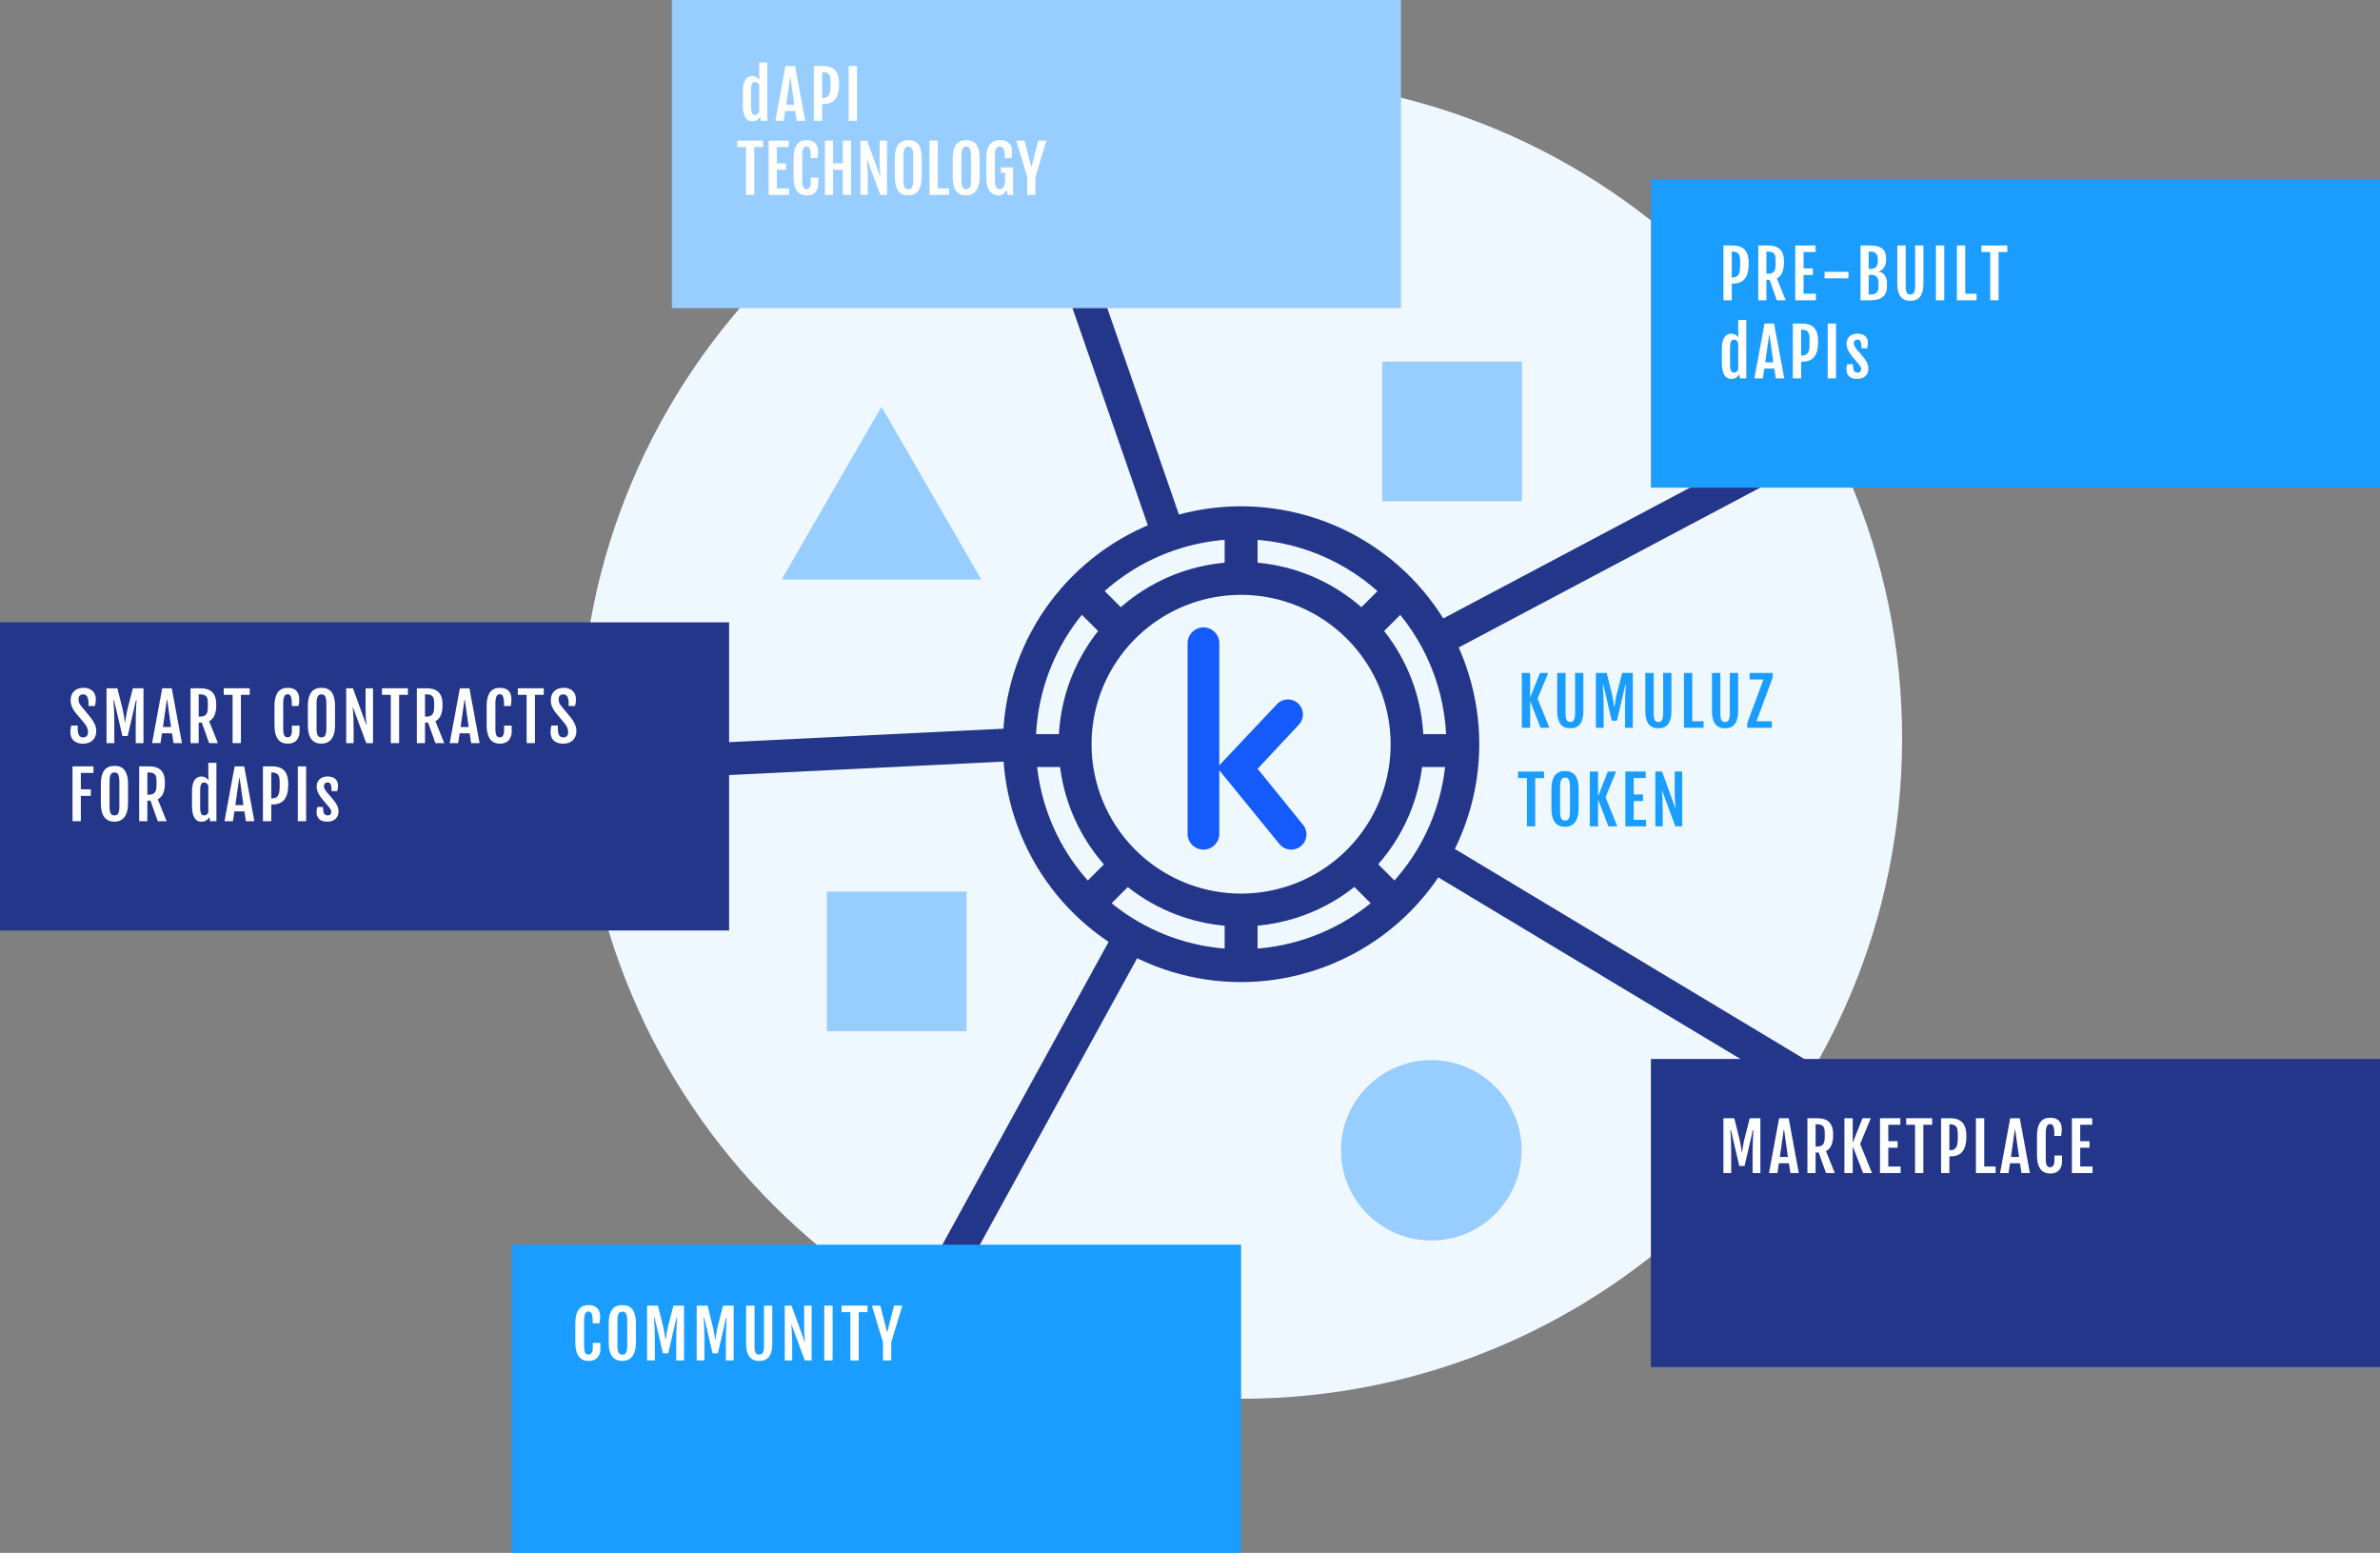 <?xml version="1.0" encoding="UTF-8" standalone="no"?>
<svg
   xmlns:dc="http://purl.org/dc/elements/1.1/"
   xmlns:cc="http://creativecommons.org/ns#"
   xmlns:rdf="http://www.w3.org/1999/02/22-rdf-syntax-ns#"
   xmlns:svg="http://www.w3.org/2000/svg"
   xmlns="http://www.w3.org/2000/svg"
   xmlns:xlink="http://www.w3.org/1999/xlink"
   xmlns:sodipodi="http://sodipodi.sourceforge.net/DTD/sodipodi-0.dtd"
   xmlns:inkscape="http://www.inkscape.org/namespaces/inkscape"
   width="535"
   height="349"
   viewBox="0 0 535 349"
   version="1.1"
   id="svg504"
   sodipodi:docname="section3-graphic.svg"
   inkscape:version="0.92.2 (5c3e80d, 2017-08-06)">
  <rect x="0" y="0" width="535" height="349" fill="#808080" stroke="none"/>
  <sodipodi:namedview
     pagecolor="#ffffff"
     bordercolor="#666666"
     borderopacity="1"
     objecttolerance="10"
     gridtolerance="10"
     guidetolerance="10"
     inkscape:pageopacity="0"
     inkscape:pageshadow="2"
     inkscape:window-width="1360"
     inkscape:window-height="705"
     id="namedview506"
     showgrid="false"
     inkscape:zoom="3.0028908"
     inkscape:cx="215.84867"
     inkscape:cy="304.96585"
     inkscape:window-x="-8"
     inkscape:window-y="-8"
     inkscape:window-maximized="1"
     inkscape:current-layer="kumuluz-blocks-21" />
  <title
     id="title2">kumuluz-blocks-21</title>
  <desc
     id="desc4">Created using Figma</desc>
  <g
     id="Canvas"
     transform="translate(43 -3038)">
    <g
       id="kumuluz-blocks-21">
      <g
         id="Vector">
        <use
           xlink:href="#path0_fill"
           transform="translate(87.403 3055.59)"
           fill="#F0F8FF"
           id="use6" />
      </g>
      <g
         id="g11">
        <use
           xlink:href="#path1_fill"
           transform="translate(182.451 3151.79)"
           fill="#24368A"
           id="use9" />
      </g>
      <g
         id="g15">
        <use
           xlink:href="#path2_fill"
           transform="translate(194.974 3164.3)"
           fill="#24368A"
           id="use13" />
      </g>
      <g
         id="g19">
        <use
           xlink:href="#path3_fill"
           transform="translate(267.694 3119.27)"
           fill="#98CDFF"
           id="use17" />
      </g>
      <g
         id="g23">
        <use
           xlink:href="#path4_fill"
           transform="translate(142.861 3238.39)"
           fill="#98CDFF"
           id="use21" />
      </g>
      <g
         id="g27">
        <use
           xlink:href="#path5_fill"
           transform="translate(299.091 3189.24)"
           fill="#1B9DFF"
           id="use25" />
      </g>
      <g
         id="g31">
        <use
           xlink:href="#path6_fill"
           transform="translate(307.045 3189.24)"
           fill="#1B9DFF"
           id="use29" />
      </g>
      <g
         id="g35">
        <use
           xlink:href="#path7_fill"
           transform="translate(315.733 3189.24)"
           fill="#1B9DFF"
           id="use33" />
      </g>
      <g
         id="g39">
        <use
           xlink:href="#path8_fill"
           transform="translate(326.847 3189.24)"
           fill="#1B9DFF"
           id="use37" />
      </g>
      <g
         id="g43">
        <use
           xlink:href="#path9_fill"
           transform="translate(335.533 3189.24)"
           fill="#1B9DFF"
           id="use41" />
      </g>
      <g
         id="g47">
        <use
           xlink:href="#path10_fill"
           transform="translate(341.835 3189.24)"
           fill="#1B9DFF"
           id="use45" />
      </g>
      <g
         id="g51">
        <use
           xlink:href="#path11_fill"
           transform="translate(349.748 3189.24)"
           fill="#1B9DFF"
           id="use49" />
      </g>
      <g
         id="g55">
        <use
           xlink:href="#path12_fill"
           transform="translate(298.246 3211.4)"
           fill="#1B9DFF"
           id="use53" />
      </g>
      <g
         id="g59">
        <use
           xlink:href="#path13_fill"
           transform="translate(305.745 3211.29)"
           fill="#1B9DFF"
           id="use57" />
      </g>
      <g
         id="g63">
        <use
           xlink:href="#path14_fill"
           transform="translate(314.368 3211.4)"
           fill="#1B9DFF"
           id="use61" />
      </g>
      <g
         id="g67">
        <use
           xlink:href="#path15_fill"
           transform="translate(322.369 3211.4)"
           fill="#1B9DFF"
           id="use65" />
      </g>
      <g
         id="g71">
        <use
           xlink:href="#path16_fill"
           transform="translate(329.103 3211.4)"
           fill="#1B9DFF"
           id="use69" />
      </g>
      <g
         id="g75">
        <use
           xlink:href="#path17_fill"
           transform="matrix(0.945 -0.327 0.328 0.945 186.483 3073.84)"
           fill="#24368A"
           id="use73" />
      </g>
      <g
         id="g79">
        <use
           xlink:href="#path18_fill"
           transform="matrix(0.481 -0.876 0.877 0.48 150.796 3350.59)"
           fill="#24368A"
           id="use77" />
      </g>
      <g
         id="g83">
        <use
           xlink:href="#path19_fill"
           transform="matrix(0.516 -0.857 0.857 0.515 277.233 3233.34)"
           fill="#24368A"
           id="use81" />
      </g>
      <g
         id="g87">
        <use
           xlink:href="#path20_fill"
           transform="translate(132.69 3129.42)"
           fill="#98CDFF"
           id="use85" />
      </g>
      <g
         id="g91">
        <use
           xlink:href="#path21_fill"
           transform="translate(258.447 3276.26)"
           fill="#98CDFF"
           id="use89" />
      </g>
      <g
         id="g95">
        <use
           xlink:href="#path22_fill"
           transform="matrix(0.883 -0.468 0.469 0.883 278.285 3178.66)"
           fill="#24368A"
           id="use93" />
      </g>
      <g
         id="g99">
        <use
           xlink:href="#path23_fill"
           transform="matrix(0.999 -0.049 0.049 0.999 38.765 3208.82)"
           fill="#24368A"
           id="use97" />
      </g>
      <g
         id="g103">
        <use
           xlink:href="#path24_fill"
           transform="translate(108.032 3038)"
           id="use101"
           fill="#98CDFF" />
      </g>
      <g
         id="g107">
        <use
           xlink:href="#path25_fill"
           transform="translate(72.094 3317.74)"
           fill="#1B9DFF"
           id="use105" />
      </g>
      <g
         id="g111">
        <use
           xlink:href="#path26_fill"
           transform="translate(123.987 3052.02)"
           fill="#FFFFFF"
           id="use109" />
      </g>
      <g
         id="g115">
        <use
           xlink:href="#path27_fill"
           transform="translate(131.294 3052.83)"
           fill="#FFFFFF"
           id="use113" />
      </g>
      <g
         id="g119">
        <use
           xlink:href="#path28_fill"
           transform="translate(139.937 3052.83)"
           fill="#FFFFFF"
           id="use117" />
      </g>
      <g
         id="g123">
        <use
           xlink:href="#path29_fill"
           transform="translate(147.771 3052.83)"
           fill="#FFFFFF"
           id="use121" />
      </g>
      <g
         id="g131">
        <use
           xlink:href="#path31_fill"
           transform="translate(328.106 3078.35)"
           fill="#1B9DFF"
           id="use129" />
      </g>
      <g
         id="g135">
        <use
           xlink:href="#path32_fill"
           transform="translate(344.409 3093.17)"
           fill="#FFFFFF"
           id="use133" />
      </g>
      <g
         id="g139">
        <use
           xlink:href="#path33_fill"
           transform="translate(352.243 3093.17)"
           fill="#FFFFFF"
           id="use137" />
      </g>
      <g
         id="g143">
        <use
           xlink:href="#path34_fill"
           transform="translate(360.553 3093.17)"
           fill="#FFFFFF"
           id="use141" />
      </g>
      <g
         id="g147">
        <use
           xlink:href="#path35_fill"
           transform="translate(367.145 3099.09)"
           fill="#FFFFFF"
           id="use145" />
      </g>
      <g
         id="g151">
        <use
           xlink:href="#path36_fill"
           transform="translate(375.232 3093.17)"
           fill="#FFFFFF"
           id="use149" />
      </g>
      <g
         id="g155">
        <use
           xlink:href="#path37_fill"
           transform="translate(383.491 3093.17)"
           fill="#FFFFFF"
           id="use153" />
      </g>
      <g
         id="g159">
        <use
           xlink:href="#path38_fill"
           transform="translate(392.178 3093.17)"
           fill="#FFFFFF"
           id="use157" />
      </g>
      <g
         id="g163">
        <use
           xlink:href="#path39_fill"
           transform="translate(396.898 3093.17)"
           fill="#FFFFFF"
           id="use161" />
      </g>
      <g
         id="g167">
        <use
           xlink:href="#path40_fill"
           transform="translate(402.399 3093.17)"
           fill="#FFFFFF"
           id="use165" />
      </g>
      <g
         id="g171">
        <use
           xlink:href="#path41_fill"
           transform="translate(344.062 3109.92)"
           fill="#FFFFFF"
           id="use169" />
      </g>
      <g
         id="g175">
        <use
           xlink:href="#path42_fill"
           transform="translate(351.369 3110.72)"
           fill="#FFFFFF"
           id="use173" />
      </g>
      <g
         id="g179">
        <use
           xlink:href="#path43_fill"
           transform="translate(360.012 3110.72)"
           fill="#FFFFFF"
           id="use177" />
      </g>
      <g
         id="g183">
        <use
           xlink:href="#path44_fill"
           transform="translate(367.846 3110.72)"
           fill="#FFFFFF"
           id="use181" />
      </g>
      <g
         id="g187">
        <use
           xlink:href="#path45_fill"
           transform="translate(372.059 3112.99)"
           fill="#FFFFFF"
           id="use185" />
      </g>
      <g
         id="g191">
        <use
           xlink:href="#path46_fill"
           transform="translate(328.106 3276)"
           fill="#24368A"
           id="use189" />
      </g>
      <g
         id="g195">
        <use
           xlink:href="#path47_fill"
           transform="translate(344.409 3289.32)"
           fill="#FFFFFF"
           id="use193" />
      </g>
      <g
         id="g199">
        <use
           xlink:href="#path48_fill"
           transform="translate(354.649 3289.32)"
           fill="#FFFFFF"
           id="use197" />
      </g>
      <g
         id="g203">
        <use
           xlink:href="#path49_fill"
           transform="translate(363.291 3289.32)"
           fill="#FFFFFF"
           id="use201" />
      </g>
      <g
         id="g207">
        <use
           xlink:href="#path50_fill"
           transform="translate(371.603 3289.32)"
           fill="#FFFFFF"
           id="use205" />
      </g>
      <g
         id="g211">
        <use
           xlink:href="#path51_fill"
           transform="translate(379.602 3289.32)"
           fill="#FFFFFF"
           id="use209" />
      </g>
      <g
         id="g215">
        <use
           xlink:href="#path52_fill"
           transform="translate(385.493 3289.32)"
           fill="#FFFFFF"
           id="use213" />
      </g>
      <g
         id="g219">
        <use
           xlink:href="#path53_fill"
           transform="translate(393.334 3289.32)"
           fill="#FFFFFF"
           id="use217" />
      </g>
      <g
         id="g223">
        <use
           xlink:href="#path54_fill"
           transform="translate(401.167 3289.32)"
           fill="#FFFFFF"
           id="use221" />
      </g>
      <g
         id="g227">
        <use
           xlink:href="#path55_fill"
           transform="translate(406.596 3289.32)"
           fill="#FFFFFF"
           id="use225" />
      </g>
      <g
         id="g231">
        <use
           xlink:href="#path56_fill"
           transform="translate(414.898 3289.21)"
           fill="#FFFFFF"
           id="use229" />
      </g>
      <g
         id="g235">
        <use
           xlink:href="#path57_fill"
           transform="translate(422.74 3289.32)"
           fill="#FFFFFF"
           id="use233" />
      </g>
      <g
         id="g239">
        <use
           xlink:href="#path58_fill"
           transform="translate(-43 3177.87)"
           fill="#24368A"
           id="use237" />
      </g>
      <g
         id="g243">
        <use
           xlink:href="#path59_fill"
           transform="translate(-27.174 3192.59)"
           fill="#FFFFFF"
           id="use241" />
      </g>
      <g
         id="g247">
        <use
           xlink:href="#path60_fill"
           transform="translate(-19.051 3192.69)"
           fill="#FFFFFF"
           id="use245" />
      </g>
      <g
         id="g251">
        <use
           xlink:href="#path61_fill"
           transform="translate(-8.813 3192.69)"
           fill="#FFFFFF"
           id="use249" />
      </g>
      <g
         id="g255">
        <use
           xlink:href="#path62_fill"
           transform="translate(-0.169 3192.69)"
           fill="#FFFFFF"
           id="use253" />
      </g>
      <g
         id="g259">
        <use
           xlink:href="#path63_fill"
           transform="translate(7.297 3192.69)"
           fill="#FFFFFF"
           id="use257" />
      </g>
      <g
         id="g263">
        <use
           xlink:href="#path64_fill"
           transform="translate(18.701 3192.59)"
           fill="#FFFFFF"
           id="use261" />
      </g>
      <g
         id="g267">
        <use
           xlink:href="#path65_fill"
           transform="translate(26.202 3192.59)"
           fill="#FFFFFF"
           id="use265" />
      </g>
      <g
         id="g271">
        <use
           xlink:href="#path66_fill"
           transform="translate(34.825 3192.69)"
           fill="#FFFFFF"
           id="use269" />
      </g>
      <g
         id="g275">
        <use
           xlink:href="#path67_fill"
           transform="translate(42.861 3192.69)"
           fill="#FFFFFF"
           id="use273" />
      </g>
      <g
         id="g279">
        <use
           xlink:href="#path68_fill"
           transform="translate(50.701 3192.69)"
           fill="#FFFFFF"
           id="use277" />
      </g>
      <g
         id="g283">
        <use
           xlink:href="#path69_fill"
           transform="translate(58.095 3192.69)"
           fill="#FFFFFF"
           id="use281" />
      </g>
      <g
         id="g287">
        <use
           xlink:href="#path70_fill"
           transform="translate(66.397 3192.59)"
           fill="#FFFFFF"
           id="use285" />
      </g>
      <g
         id="g291">
        <use
           xlink:href="#path71_fill"
           transform="translate(73.394 3192.69)"
           fill="#FFFFFF"
           id="use289" />
      </g>
      <g
         id="g295">
        <use
           xlink:href="#path72_fill"
           transform="translate(80.759 3192.59)"
           fill="#FFFFFF"
           id="use293" />
      </g>
      <g
         id="g299">
        <use
           xlink:href="#path73_fill"
           transform="translate(-26.698 3210.24)"
           fill="#FFFFFF"
           id="use297" />
      </g>
      <g
         id="g303">
        <use
           xlink:href="#path74_fill"
           transform="translate(-20.331 3210.13)"
           fill="#FFFFFF"
           id="use301" />
      </g>
      <g
         id="g307">
        <use
           xlink:href="#path75_fill"
           transform="translate(-11.709 3210.24)"
           fill="#FFFFFF"
           id="use305" />
      </g>
      <g
         id="g311">
        <use
           xlink:href="#path76_fill"
           transform="translate(0.159 3209.44)"
           fill="#FFFFFF"
           id="use309" />
      </g>
      <g
         id="g315">
        <use
           xlink:href="#path77_fill"
           transform="translate(7.465 3210.24)"
           fill="#FFFFFF"
           id="use313" />
      </g>
      <g
         id="g319">
        <use
           xlink:href="#path78_fill"
           transform="translate(16.109 3210.24)"
           fill="#FFFFFF"
           id="use317" />
      </g>
      <g
         id="g323">
        <use
           xlink:href="#path79_fill"
           transform="translate(23.942 3210.24)"
           fill="#FFFFFF"
           id="use321" />
      </g>
      <g
         id="g327">
        <use
           xlink:href="#path80_fill"
           transform="translate(28.156 3212.51)"
           fill="#FFFFFF"
           id="use325" />
      </g>
      <g
         id="g331">
        <use
           xlink:href="#path81_fill"
           transform="translate(86.332 3331.32)"
           fill="#FFFFFF"
           id="use329" />
      </g>
      <g
         id="g335">
        <use
           xlink:href="#path82_fill"
           transform="translate(93.834 3331.32)"
           fill="#FFFFFF"
           id="use333" />
      </g>
      <g
         id="g339">
        <use
           xlink:href="#path83_fill"
           transform="translate(102.455 3331.43)"
           fill="#FFFFFF"
           id="use337" />
      </g>
      <g
         id="g343">
        <use
           xlink:href="#path84_fill"
           transform="translate(113.612 3331.43)"
           fill="#FFFFFF"
           id="use341" />
      </g>
      <g
         id="g347">
        <use
           xlink:href="#path85_fill"
           transform="translate(124.726 3331.43)"
           fill="#FFFFFF"
           id="use345" />
      </g>
      <g
         id="g351">
        <use
           xlink:href="#path86_fill"
           transform="translate(133.412 3331.43)"
           fill="#FFFFFF"
           id="use349" />
      </g>
      <g
         id="g355">
        <use
           xlink:href="#path87_fill"
           transform="translate(142.294 3331.43)"
           fill="#FFFFFF"
           id="use353" />
      </g>
      <g
         id="g359">
        <use
           xlink:href="#path88_fill"
           transform="translate(146.168 3331.43)"
           fill="#FFFFFF"
           id="use357" />
      </g>
      <g
         id="g363">
        <use
           xlink:href="#path89_fill"
           transform="translate(152.991 3331.43)"
           fill="#FFFFFF"
           id="use361" />
      </g>
      <g
         id="g367">
        <use
           xlink:href="#path90_fill"
           transform="translate(223.957 3179)"
           fill="#155BFB"
           id="use365" />
      </g>
      <g
         id="g371">
        <use
           xlink:href="#path91_fill"
           transform="translate(232.29 3155.48)"
           fill="#24368A"
           id="use369" />
      </g>
      <g
         id="g375">
        <use
           xlink:href="#path92_fill"
           transform="translate(232.29 3242.52)"
           fill="#24368A"
           id="use373" />
      </g>
      <g
         id="g379">
        <use
           xlink:href="#path93_fill"
           transform="matrix(0.708 -0.707 0.708 0.707 197.111 3173.1)"
           fill="#24368A"
           id="use377" />
      </g>
      <g
         id="g383">
        <use
           xlink:href="#path94_fill"
           transform="matrix(0.708 -0.707 0.708 0.707 258.739 3234.64)"
           fill="#24368A"
           id="use381" />
      </g>
      <g
         id="g387">
        <use
           xlink:href="#path95_fill"
           transform="translate(184.706 3203)"
           fill="#24368A"
           id="use385" />
      </g>
      <g
         id="g391">
        <use
           xlink:href="#path96_fill"
           transform="translate(271.861 3203)"
           fill="#24368A"
           id="use389" />
      </g>
      <g
         id="g395">
        <use
           xlink:href="#path97_fill"
           transform="matrix(0.708 -0.707 0.708 0.707 197.111 3240.3)"
           fill="#24368A"
           id="use393" />
      </g>
      <g
         id="g399">
        <use
           xlink:href="#path98_fill"
           transform="matrix(0.708 -0.707 0.708 0.707 258.739 3178.75)"
           fill="#24368A"
           id="use397" />
      </g>
      <g
         aria-label="TECHNOLOGY"
         style="font-style:normal;font-weight:normal;font-size:31.374px;line-height:1.25;font-family:sans-serif;letter-spacing:0px;word-spacing:0px;fill:#ffffff;fill-opacity:1;stroke:none;stroke-width:0.784"
         id="text4202">
        <path
           d="m 124.702,3071.054 h -1.966 v -1.458 h 5.776 v 1.458 h -1.959 v 10.752 h -1.852 z"
           style="font-style:normal;font-variant:normal;font-weight:normal;font-stretch:normal;font-size:14.641px;font-family:'Fjalla One';-inkscape-font-specification:'Fjalla One';fill:#ffffff;fill-opacity:1;stroke-width:0.784"
           id="path1116" />
        <path
           d="m 129.778,3069.596 h 4.525 v 1.458 h -2.674 v 3.653 h 2.066 v 1.458 h -2.066 v 4.182 h 2.745 v 1.458 h -4.597 z"
           style="font-style:normal;font-variant:normal;font-weight:normal;font-stretch:normal;font-size:14.641px;font-family:'Fjalla One';-inkscape-font-specification:'Fjalla One';fill:#ffffff;fill-opacity:1;stroke-width:0.784"
           id="path1118" />
        <path
           d="m 138.357,3081.914 q -0.286,0 -0.622,-0.05 -0.329,-0.043 -0.665,-0.193 -0.329,-0.15 -0.636,-0.422 -0.3,-0.279 -0.536,-0.729 -0.229,-0.45 -0.372,-1.108 -0.136,-0.665 -0.136,-1.58 v -4.325 q 0,-0.922 0.143,-1.573 0.143,-0.658 0.379,-1.101 0.236,-0.45 0.543,-0.715 0.307,-0.265 0.636,-0.4 0.329,-0.143 0.651,-0.186 0.329,-0.043 0.608,-0.043 0.729,0 1.215,0.207 0.493,0.2 0.786,0.558 0.3,0.35 0.422,0.822 0.129,0.472 0.129,1.001 0,0.393 -0.043,0.729 -0.036,0.329 -0.114,0.729 h -1.501 v -0.622 q 0,-1.008 -0.222,-1.508 -0.222,-0.5 -0.651,-0.5 -0.257,0 -0.45,0.1 -0.193,0.1 -0.322,0.343 -0.129,0.236 -0.2,0.629 -0.064,0.393 -0.064,0.979 v 5.576 q 0,0.572 0.05,0.951 0.057,0.379 0.179,0.608 0.122,0.229 0.315,0.329 0.2,0.093 0.479,0.093 0.179,0 0.343,-0.079 0.164,-0.086 0.286,-0.257 0.129,-0.179 0.2,-0.443 0.079,-0.272 0.079,-0.636 v -1.194 h 1.694 v 1.129 q 0,1.473 -0.672,2.173 -0.672,0.701 -1.93,0.708 z"
           style="font-style:normal;font-variant:normal;font-weight:normal;font-stretch:normal;font-size:14.641px;font-family:'Fjalla One';-inkscape-font-specification:'Fjalla One';fill:#ffffff;fill-opacity:1;stroke-width:0.784"
           id="path1120" />
        <path
           d="m 142.417,3069.596 h 1.852 v 5.111 h 2.195 v -5.111 h 1.852 v 12.21 h -1.852 v -5.641 h -2.195 v 5.641 h -1.852 z"
           style="font-style:normal;font-variant:normal;font-weight:normal;font-stretch:normal;font-size:14.641px;font-family:'Fjalla One';-inkscape-font-specification:'Fjalla One';fill:#ffffff;fill-opacity:1;stroke-width:0.784"
           id="path1122" />
        <path
           d="m 150.424,3069.596 h 1.501 l 2.96,8.171 h 0.043 q -0.021,-0.286 -0.057,-0.636 -0.036,-0.35 -0.064,-0.793 -0.029,-0.45 -0.05,-1.015 -0.021,-0.565 -0.021,-1.272 v -4.454 h 1.659 v 12.21 h -1.516 l -2.945,-7.957 h -0.057 q 0.021,0.322 0.057,0.701 0.036,0.372 0.064,0.879 0.029,0.507 0.05,1.187 0.021,0.672 0.021,1.601 v 3.589 h -1.644 z"
           style="font-style:normal;font-variant:normal;font-weight:normal;font-stretch:normal;font-size:14.641px;font-family:'Fjalla One';-inkscape-font-specification:'Fjalla One';fill:#ffffff;fill-opacity:1;stroke-width:0.784"
           id="path1124" />
        <path
           d="m 161.19,3081.914 q -0.293,0 -0.636,-0.05 -0.343,-0.043 -0.679,-0.193 -0.336,-0.15 -0.651,-0.422 -0.307,-0.279 -0.55,-0.729 -0.236,-0.45 -0.379,-1.108 -0.143,-0.665 -0.143,-1.58 v -4.325 q 0,-0.922 0.143,-1.573 0.15,-0.658 0.393,-1.101 0.243,-0.45 0.55,-0.715 0.315,-0.265 0.651,-0.4 0.343,-0.143 0.679,-0.186 0.336,-0.043 0.622,-0.043 0.272,0 0.601,0.043 0.336,0.036 0.665,0.172 0.336,0.129 0.651,0.393 0.315,0.257 0.558,0.708 0.243,0.443 0.386,1.108 0.15,0.658 0.15,1.594 v 4.325 q 0,0.908 -0.15,1.566 -0.15,0.651 -0.393,1.108 -0.243,0.45 -0.565,0.729 -0.315,0.272 -0.651,0.429 -0.329,0.15 -0.658,0.2 -0.329,0.05 -0.593,0.05 z m 0,-1.394 q 0.272,0 0.472,-0.093 0.207,-0.093 0.336,-0.322 0.136,-0.229 0.2,-0.601 0.071,-0.379 0.071,-0.951 v -5.555 q 0,-0.586 -0.071,-0.979 -0.064,-0.393 -0.2,-0.629 -0.129,-0.243 -0.336,-0.343 -0.2,-0.1 -0.472,-0.1 -0.279,0 -0.486,0.1 -0.207,0.1 -0.343,0.343 -0.136,0.236 -0.207,0.629 -0.064,0.393 -0.064,0.979 v 5.555 q 0,0.572 0.064,0.951 0.071,0.372 0.207,0.601 0.136,0.229 0.343,0.322 0.207,0.093 0.486,0.093 z"
           style="font-style:normal;font-variant:normal;font-weight:normal;font-stretch:normal;font-size:14.641px;font-family:'Fjalla One';-inkscape-font-specification:'Fjalla One';fill:#ffffff;fill-opacity:1;stroke-width:0.784"
           id="path1126" />
        <path
           d="m 165.952,3069.596 h 1.852 v 10.752 h 2.524 v 1.458 h -4.375 z"
           style="font-style:normal;font-variant:normal;font-weight:normal;font-stretch:normal;font-size:14.641px;font-family:'Fjalla One';-inkscape-font-specification:'Fjalla One';fill:#ffffff;fill-opacity:1;stroke-width:0.784"
           id="path1128" />
        <path
           d="m 174.202,3081.914 q -0.293,0 -0.636,-0.05 -0.343,-0.043 -0.679,-0.193 -0.336,-0.15 -0.651,-0.422 -0.307,-0.279 -0.55,-0.729 -0.236,-0.45 -0.379,-1.108 -0.143,-0.665 -0.143,-1.58 v -4.325 q 0,-0.922 0.143,-1.573 0.15,-0.658 0.393,-1.101 0.243,-0.45 0.55,-0.715 0.315,-0.265 0.651,-0.4 0.343,-0.143 0.679,-0.186 0.336,-0.043 0.622,-0.043 0.272,0 0.601,0.043 0.336,0.036 0.665,0.172 0.336,0.129 0.651,0.393 0.315,0.257 0.558,0.708 0.243,0.443 0.386,1.108 0.15,0.658 0.15,1.594 v 4.325 q 0,0.908 -0.15,1.566 -0.15,0.651 -0.393,1.108 -0.243,0.45 -0.565,0.729 -0.315,0.272 -0.651,0.429 -0.329,0.15 -0.658,0.2 -0.329,0.05 -0.593,0.05 z m 0,-1.394 q 0.272,0 0.472,-0.093 0.207,-0.093 0.336,-0.322 0.136,-0.229 0.2,-0.601 0.071,-0.379 0.071,-0.951 v -5.555 q 0,-0.586 -0.071,-0.979 -0.064,-0.393 -0.2,-0.629 -0.129,-0.243 -0.336,-0.343 -0.2,-0.1 -0.472,-0.1 -0.279,0 -0.486,0.1 -0.207,0.1 -0.343,0.343 -0.136,0.236 -0.207,0.629 -0.064,0.393 -0.064,0.979 v 5.555 q 0,0.572 0.064,0.951 0.071,0.372 0.207,0.601 0.136,0.229 0.343,0.322 0.207,0.093 0.486,0.093 z"
           style="font-style:normal;font-variant:normal;font-weight:normal;font-stretch:normal;font-size:14.641px;font-family:'Fjalla One';-inkscape-font-specification:'Fjalla One';fill:#ffffff;fill-opacity:1;stroke-width:0.784"
           id="path1130" />
        <path
           d="m 181.429,3081.921 q -0.214,0 -0.5,-0.05 -0.286,-0.043 -0.593,-0.193 -0.3,-0.15 -0.593,-0.422 -0.293,-0.279 -0.529,-0.729 -0.229,-0.458 -0.372,-1.115 -0.143,-0.665 -0.143,-1.58 v -4.325 q 0,-0.922 0.15,-1.573 0.15,-0.658 0.4,-1.101 0.25,-0.45 0.572,-0.715 0.329,-0.265 0.679,-0.4 0.35,-0.143 0.693,-0.186 0.343,-0.043 0.636,-0.043 0.743,0 1.251,0.207 0.515,0.2 0.829,0.558 0.322,0.35 0.458,0.822 0.143,0.472 0.143,1.001 0,0.393 -0.05,0.729 -0.043,0.329 -0.122,0.729 h -1.48 v -0.579 q 0,-2.009 -1.079,-2.009 -0.293,0 -0.508,0.1 -0.214,0.1 -0.357,0.343 -0.143,0.236 -0.214,0.629 -0.064,0.393 -0.064,0.979 v 5.533 q 0,0.572 0.064,0.951 0.071,0.379 0.207,0.608 0.143,0.229 0.35,0.329 0.214,0.093 0.508,0.093 0.307,0 0.529,-0.157 0.222,-0.165 0.365,-0.443 0.143,-0.279 0.207,-0.658 0.071,-0.379 0.071,-0.822 v -1.594 h -0.951 v -1.215 h 2.752 v 6.184 h -1.23 l -0.2,-1.158 q -0.35,0.679 -0.808,0.979 -0.45,0.293 -1.072,0.293 z"
           style="font-style:normal;font-variant:normal;font-weight:normal;font-stretch:normal;font-size:14.641px;font-family:'Fjalla One';-inkscape-font-specification:'Fjalla One';fill:#ffffff;fill-opacity:1;stroke-width:0.784"
           id="path1132" />
        <path
           d="m 187.906,3077.739 -2.459,-8.143 h 1.866 l 1.494,5.841 h 0.086 l 1.48,-5.841 h 1.859 l -2.474,8.143 v 4.068 h -1.852 z"
           style="font-style:normal;font-variant:normal;font-weight:normal;font-stretch:normal;font-size:14.641px;font-family:'Fjalla One';-inkscape-font-specification:'Fjalla One';fill:#ffffff;fill-opacity:1;stroke-width:0.784"
           id="path1134" />
      </g>
    </g>
  </g>
  <defs
     id="defs502">
    <path
       id="path0_fill"
       d="M 148.585 296.78C 230.646 296.78 297.17 230.343 297.17 148.39C 297.17 66.436 230.646 0 148.585 0C 66.524 0 -6.04566e-06 66.436 -6.04566e-06 148.39C -6.04566e-06 230.343 66.524 296.78 148.585 296.78Z" />
    <path
       id="path1_fill"
       d="M 53.538 106.934C 42.949 106.934 32.598 103.798 23.794 97.923C 14.99 92.048 8.128 83.698 4.075 73.928C 0.023 64.158 -1.037 53.408 1.029 43.036C 3.094 32.665 8.193 23.138 15.681 15.66C 23.168 8.183 32.708 3.09 43.093 1.027C 53.478 -1.036 64.243 0.023 74.025 4.07C 83.808 8.117 92.169 14.97 98.052 23.763C 103.935 32.555 107.075 42.893 107.075 53.468C 107.059 67.643 101.413 81.233 91.376 91.256C 81.34 101.28 67.732 106.918 53.538 106.934ZM 53.538 7.388C 44.412 7.388 35.492 10.09 27.904 15.153C 20.316 20.216 14.402 27.413 10.91 35.833C 7.418 44.253 6.504 53.518 8.284 62.456C 10.064 71.395 14.459 79.605 20.911 86.05C 27.364 92.494 35.585 96.883 44.535 98.661C 53.486 100.439 62.763 99.526 71.194 96.039C 79.625 92.551 86.831 86.645 91.901 79.068C 96.971 71.49 99.677 62.581 99.677 53.468C 99.663 41.251 94.798 29.538 86.148 20.9C 77.498 12.261 65.77 7.402 53.538 7.388Z" />
    <path
       id="path2_fill"
       d="M 41.015 81.921C 32.903 81.921 24.973 79.519 18.228 75.018C 11.483 70.517 6.226 64.12 3.122 56.636C 0.018 49.151 -0.794 40.915 0.788 32.97C 2.371 25.024 6.277 17.726 12.013 11.997C 17.749 6.269 25.057 2.368 33.013 0.787C 40.969 -0.793 49.216 0.018 56.71 3.118C 64.204 6.218 70.61 11.468 75.117 18.204C 79.623 24.94 82.029 32.86 82.029 40.961C 82.016 51.821 77.691 62.232 70.002 69.91C 62.313 77.589 51.889 81.909 41.015 81.921ZM 41.015 7.388C 34.366 7.388 27.866 9.357 22.338 13.046C 16.81 16.735 12.501 21.978 9.957 28.112C 7.412 34.247 6.746 40.997 8.043 47.51C 9.34 54.022 12.542 60.004 17.243 64.7C 21.945 69.395 27.935 72.593 34.456 73.888C 40.977 75.184 47.736 74.519 53.879 71.978C 60.021 69.437 65.272 65.134 68.966 59.613C 72.659 54.092 74.631 47.601 74.631 40.961C 74.621 32.06 71.076 23.526 64.774 17.233C 58.472 10.938 49.928 7.398 41.015 7.388L 41.015 7.388Z" />
    <path
       id="path3_fill"
       d="M 31.423 0L -1.06646e-05 0L -1.06646e-05 31.382L 31.423 31.382L 31.423 0Z" />
    <path
       id="path4_fill"
       d="M 31.423 0L 0 0L 0 31.382L 31.423 31.382L 31.423 0Z" />
    <path
       id="path5_fill"
       d="M -1.13057e-05 4.6895e-06L 1.871 4.6895e-06L 1.871 5.382L 1.929 5.382L 4.067 4.6895e-06L 5.931 4.6895e-06L 3.547 5.779L 6.198 12.323L 4.197 12.323L 1.929 6.457L 1.871 6.457L 1.871 12.323L 1.69134e-05 12.323L 1.69134e-05 4.6895e-06L -1.13057e-05 4.6895e-06Z" />
    <path
       id="path6_fill"
       d="M 0.001 4.6895e-06L 1.886 4.6895e-06L 1.886 9.033C 1.883 9.354 1.902 9.674 1.944 9.992C 1.97 10.204 2.033 10.411 2.128 10.602C 2.201 10.741 2.314 10.854 2.453 10.927C 2.602 10.995 2.764 11.028 2.927 11.024C 3.092 11.028 3.256 10.995 3.407 10.927C 3.551 10.856 3.669 10.742 3.747 10.602C 3.85 10.412 3.918 10.206 3.949 9.992C 4 9.675 4.023 9.354 4.018 9.033L 4.018 4.6895e-06L 5.881 4.6895e-06L 5.881 8.535C 5.89 9.053 5.842 9.571 5.737 10.079C 5.66 10.453 5.532 10.815 5.354 11.154C 5.218 11.415 5.033 11.648 4.809 11.839C 4.443 12.147 3.994 12.34 3.519 12.395C 3.322 12.418 3.125 12.43 2.927 12.431C 2.73 12.43 2.533 12.418 2.338 12.395C 2.115 12.369 1.898 12.312 1.691 12.225C 1.463 12.13 1.251 12 1.063 11.839C 0.841 11.646 0.657 11.414 0.521 11.154C 0.345 10.816 0.217 10.456 0.142 10.082C 0.04 9.573 -0.007 9.054 0.001 8.535L 0.001 4.6895e-06Z" />
    <path
       id="path7_fill"
       d="M 2.32706e-05 4.6895e-06L 2.442 4.6895e-06L 3.627 4.769C 3.751 5.299 3.85 5.803 3.923 6.28C 3.995 6.76 4.064 7.211 4.132 7.633L 4.19 7.633C 4.257 7.211 4.327 6.76 4.399 6.28C 4.472 5.802 4.569 5.299 4.696 4.769L 5.917 4.6895e-06L 8.308 4.6895e-06L 8.308 12.323L 6.559 12.323L 6.559 8.246C 6.559 7.622 6.565 7.02 6.578 6.443C 6.588 5.865 6.604 5.335 6.624 4.852C 6.643 4.368 6.664 3.943 6.689 3.571C 6.713 3.201 6.735 2.907 6.755 2.691L 6.617 2.691L 4.753 10.735L 3.569 10.735L 1.69 2.691L 1.553 2.691C 1.571 2.908 1.593 3.201 1.618 3.571C 1.642 3.943 1.663 4.368 1.683 4.852C 1.701 5.335 1.717 5.865 1.73 6.443C 1.741 7.02 1.748 7.622 1.748 8.246L 1.748 12.323L -4.9485e-06 12.323L -4.9485e-06 4.6895e-06L 2.32706e-05 4.6895e-06Z" />
    <path
       id="path8_fill"
       d="M 0.001 4.6895e-06L 1.886 4.6895e-06L 1.886 9.033C 1.882 9.354 1.901 9.674 1.944 9.992C 1.969 10.205 2.031 10.411 2.128 10.602C 2.2 10.742 2.313 10.855 2.453 10.927C 2.602 10.995 2.763 11.028 2.927 11.024C 3.092 11.028 3.256 10.994 3.407 10.927C 3.551 10.855 3.669 10.742 3.747 10.602C 3.848 10.412 3.917 10.206 3.949 9.992C 3.999 9.675 4.022 9.354 4.017 9.033L 4.017 4.6895e-06L 5.881 4.6895e-06L 5.881 8.535C 5.889 9.053 5.841 9.571 5.737 10.079C 5.66 10.453 5.531 10.815 5.354 11.154C 5.217 11.415 5.032 11.647 4.809 11.839C 4.618 12 4.403 12.13 4.173 12.225C 3.964 12.312 3.744 12.369 3.519 12.395C 3.322 12.418 3.125 12.43 2.927 12.431C 2.73 12.43 2.533 12.418 2.338 12.395C 2.115 12.37 1.898 12.312 1.691 12.225C 1.463 12.13 1.251 12 1.063 11.839C 0.841 11.647 0.657 11.414 0.521 11.154C 0.345 10.816 0.217 10.456 0.142 10.082C 0.04 9.573 -0.007 9.054 0.001 8.535L 0.001 4.6895e-06L 0.001 4.6895e-06Z" />
    <path
       id="path9_fill"
       d="M 1.34458e-05 4.68949e-06L 1.871 4.68949e-06L 1.871 10.851L 4.421 10.851L 4.421 12.323L 1.34458e-05 12.323L 1.34458e-05 4.68949e-06Z" />
    <path
       id="path10_fill"
       d="M 0.001 4.6895e-06L 1.886 4.6895e-06L 1.886 9.033C 1.882 9.354 1.901 9.674 1.944 9.992C 1.969 10.205 2.031 10.411 2.128 10.602C 2.2 10.742 2.313 10.855 2.453 10.927C 2.602 10.995 2.764 11.028 2.927 11.024C 3.092 11.028 3.256 10.994 3.407 10.927C 3.551 10.855 3.669 10.742 3.747 10.602C 3.848 10.412 3.917 10.206 3.949 9.992C 3.999 9.675 4.022 9.354 4.017 9.033L 4.017 4.6895e-06L 5.881 4.6895e-06L 5.881 8.535C 5.889 9.053 5.841 9.571 5.737 10.079C 5.66 10.453 5.531 10.815 5.354 11.154C 5.217 11.415 5.032 11.647 4.809 11.839C 4.618 12 4.403 12.13 4.173 12.225C 3.964 12.312 3.744 12.369 3.519 12.395C 3.322 12.418 3.125 12.43 2.927 12.431C 2.73 12.43 2.533 12.418 2.338 12.395C 2.115 12.37 1.898 12.312 1.691 12.225C 1.463 12.13 1.251 12 1.063 11.839C 0.841 11.647 0.657 11.414 0.521 11.154C 0.345 10.816 0.217 10.456 0.142 10.082C 0.04 9.573 -0.007 9.054 0.001 8.535L 0.001 4.6895e-06L 0.001 4.6895e-06Z" />
    <path
       id="path11_fill"
       d="M 1.05562e-05 11.334L 3.655 1.472L 0.549 1.472L 0.549 4.6895e-06L 5.758 4.6895e-06L 5.758 0.988L 2.095 10.851L 5.541 10.851L 5.541 12.322L 1.05562e-05 12.322L 1.05562e-05 11.334L 1.05562e-05 11.334Z" />
    <path
       id="path12_fill"
       d="M 1.987 1.472L -1.36174e-05 1.472L -1.36174e-05 4.68949e-06L 5.837 4.68949e-06L 5.837 1.472L 3.858 1.472L 3.858 12.323L 1.987 12.323L 1.987 1.472Z" />
    <path
       id="path13_fill"
       d="M 3.071 12.539C 2.856 12.538 2.641 12.523 2.428 12.492C 2.191 12.459 1.96 12.392 1.742 12.294C 1.217 12.056 0.79 11.646 0.532 11.132C 0.353 10.777 0.223 10.4 0.145 10.01C 0.042 9.486 -0.007 8.953 0.001 8.419L 0.001 4.055C -0.007 3.521 0.043 2.987 0.149 2.464C 0.229 2.077 0.362 1.704 0.543 1.353C 0.801 0.845 1.233 0.446 1.76 0.227C 1.978 0.136 2.208 0.075 2.443 0.043C 2.651 0.016 2.861 0.001 3.071 2.6198e-06C 3.275 0.002 3.479 0.015 3.681 0.04C 3.912 0.068 4.138 0.127 4.353 0.213C 4.59 0.311 4.811 0.444 5.007 0.61C 5.239 0.81 5.43 1.052 5.571 1.324C 5.753 1.676 5.886 2.053 5.964 2.442C 6.072 2.973 6.121 3.513 6.112 4.055L 6.112 8.419C 6.121 8.949 6.07 9.478 5.961 9.996C 5.879 10.384 5.745 10.761 5.563 11.114C 5.422 11.393 5.23 11.642 4.996 11.85C 4.799 12.025 4.578 12.171 4.339 12.283C 4.127 12.384 3.902 12.453 3.671 12.488C 3.472 12.521 3.272 12.537 3.071 12.539ZM 3.071 11.132C 3.236 11.136 3.4 11.104 3.551 11.038C 3.697 10.97 3.816 10.856 3.891 10.714C 3.993 10.524 4.062 10.318 4.093 10.104C 4.145 9.788 4.168 9.468 4.162 9.148L 4.162 3.542C 4.167 3.212 4.144 2.881 4.093 2.554C 4.062 2.331 3.993 2.116 3.891 1.915C 3.816 1.769 3.697 1.649 3.551 1.573C 3.401 1.503 3.237 1.468 3.071 1.472C 2.902 1.468 2.734 1.503 2.58 1.573C 2.432 1.649 2.311 1.769 2.233 1.915C 2.13 2.116 2.061 2.331 2.027 2.554C 1.977 2.881 1.954 3.212 1.959 3.542L 1.959 9.148C 1.954 9.468 1.977 9.788 2.027 10.104C 2.06 10.318 2.13 10.524 2.233 10.714C 2.311 10.856 2.433 10.97 2.58 11.038C 2.735 11.104 2.902 11.136 3.071 11.132Z" />
    <path
       id="path14_fill"
       d="M 1.21907e-05 4.6895e-06L 1.871 4.6895e-06L 1.871 5.382L 1.929 5.382L 4.067 4.6895e-06L 5.931 4.6895e-06L 3.547 5.779L 6.198 12.323L 4.197 12.323L 1.929 6.457L 1.871 6.457L 1.871 12.323L 1.21907e-05 12.323L 1.21907e-05 4.6895e-06Z" />
    <path
       id="path15_fill"
       d="M -1.30395e-05 4.68949e-06L 4.573 4.68949e-06L 4.573 1.472L 1.871 1.472L 1.871 5.158L 3.959 5.158L 3.959 6.63L 1.871 6.63L 1.871 10.851L 4.645 10.851L 4.645 12.323L -1.30395e-05 12.323L -1.30395e-05 4.68949e-06Z" />
    <path
       id="path16_fill"
       d="M 8.82242e-06 4.6895e-06L 1.517 4.6895e-06L 4.508 8.246L 4.551 8.246C 4.537 8.055 4.519 7.84 4.493 7.604C 4.47 7.37 4.448 7.101 4.428 6.8C 4.41 6.5 4.392 6.159 4.378 5.779C 4.363 5.4 4.356 4.971 4.356 4.495L 4.356 4.6895e-06L 6.032 4.6895e-06L 6.032 12.323L 4.501 12.323L 1.524 4.293L 1.467 4.293C 1.481 4.509 1.501 4.744 1.524 4.996C 1.55 5.249 1.571 5.546 1.589 5.887C 1.609 6.23 1.625 6.627 1.64 7.081C 1.654 7.536 1.662 8.077 1.662 8.701L 1.662 12.323L 3.70415e-05 12.323L 3.70415e-05 4.6895e-06L 8.82242e-06 4.6895e-06Z" />
    <path
       id="path17_fill"
       d="M 7.396 0L -9.78727e-06 0L -9.78727e-06 90.588L 7.396 90.588L 7.396 0Z" />
    <path
       id="path18_fill"
       d="M 117.687 3.28596e-06L 3.04459e-06 3.28596e-06L 3.04459e-06 7.395L 117.687 7.395L 117.687 3.28596e-06Z" />
    <path
       id="path19_fill"
       d="M 7.391 2.44179e-06L -3.22064e-06 2.44179e-06L -3.22064e-06 152.264L 7.391 152.264L 7.391 2.44179e-06Z" />
    <path
       id="path20_fill"
       d="M 1.80602e-06 38.841L 22.454 -3.10003e-06L 44.908 38.841L 1.80602e-06 38.841Z" />
    <path
       id="path21_fill"
       d="M 20.298 40.543C 31.509 40.543 40.597 31.468 40.597 20.272C 40.597 9.076 31.509 -5.05924e-06 20.298 -5.05924e-06C 9.088 -5.05924e-06 -2.03178e-06 9.076 -2.03178e-06 20.272C -2.03178e-06 31.468 9.088 40.543 20.298 40.543Z" />
    <path
       id="path22_fill"
       d="M 147.18 2.10412e-06L -9.37958e-06 2.10412e-06L -9.37958e-06 7.391L 147.18 7.391L 147.18 2.10412e-06Z" />
    <path
       id="path23_fill"
       d="M 147.381 0L -2.21689e-06 0L -2.21689e-06 7.388L 147.381 7.388L 147.381 0Z" />
    <path
       id="path24_fill"
       d="M 163.894 0L 0 0L 0 69.26L 163.894 69.26L 163.894 0Z" />
    <path
       id="path25_fill"
       d="M 163.894 4.94201e-06L -2.74741e-06 4.94201e-06L -2.74741e-06 69.26L 163.894 69.26L 163.894 4.94201e-06Z" />
    <path
       id="path26_fill"
       d="M 2.139 13.239C 2.009 13.237 1.878 13.226 1.749 13.206C 1.588 13.181 1.432 13.131 1.287 13.058C 1.112 12.97 0.953 12.853 0.817 12.712C 0.643 12.528 0.503 12.314 0.405 12.081C 0.27 11.762 0.172 11.43 0.113 11.089C 0.031 10.615 -0.006 10.134 0.001 9.653L 0.001 6.5C -0.007 6.026 0.033 5.553 0.12 5.086C 0.182 4.755 0.287 4.434 0.434 4.13C 0.542 3.908 0.69 3.707 0.871 3.539C 1.015 3.409 1.178 3.303 1.355 3.225C 1.502 3.161 1.658 3.12 1.818 3.102C 1.965 3.088 2.086 3.081 2.183 3.081C 2.354 3.08 2.524 3.104 2.688 3.153C 2.84 3.198 2.986 3.262 3.122 3.344C 3.247 3.42 3.363 3.509 3.468 3.611C 3.563 3.702 3.648 3.802 3.721 3.91L 3.729 3.903L 3.671 2.648L 3.671 -4.73459e-08L 5.491 -4.73459e-08L 5.491 13.123L 4.068 13.123L 3.909 12.2C 3.824 12.334 3.73 12.461 3.627 12.582C 3.399 12.851 3.098 13.049 2.76 13.152C 2.559 13.213 2.349 13.242 2.139 13.239ZM 2.76 11.825C 2.871 11.826 2.98 11.806 3.082 11.763C 3.174 11.724 3.259 11.67 3.335 11.605C 3.411 11.539 3.476 11.462 3.53 11.377C 3.584 11.292 3.631 11.203 3.671 11.111L 3.671 5.137C 3.585 4.942 3.461 4.767 3.306 4.621C 3.157 4.48 2.958 4.404 2.753 4.408C 2.627 4.407 2.501 4.431 2.385 4.48C 2.263 4.538 2.162 4.633 2.096 4.751C 2 4.921 1.936 5.107 1.904 5.299C 1.853 5.598 1.83 5.901 1.836 6.205L 1.836 10.014C 1.83 10.318 1.853 10.623 1.904 10.923C 1.935 11.117 2 11.303 2.096 11.475C 2.163 11.594 2.265 11.689 2.388 11.749C 2.506 11.8 2.632 11.826 2.76 11.825Z" />
    <path
       id="path27_fill"
       d="M 2.276 7.89098e-07L 4.428 7.89098e-07L 6.711 12.323L 4.818 12.323L 4.479 10.115L 2.225 10.115L 1.9 12.322L 5.40452e-06 12.322L 2.276 7.89098e-07ZM 4.262 8.708L 3.395 2.568L 3.316 2.568L 2.442 8.708L 4.262 8.708Z" />
    <path
       id="path28_fill"
       d="M -4.13128e-06 7.89098e-07L 1.871 7.89098e-07C 2.107 7.89098e-07 2.366 0.011 2.648 0.032C 2.934 0.055 3.217 0.106 3.493 0.184C 3.781 0.266 4.056 0.389 4.309 0.548C 4.583 0.723 4.82 0.949 5.006 1.216C 5.228 1.538 5.392 1.895 5.494 2.273C 5.627 2.776 5.689 3.296 5.678 3.817L 5.678 4.249C 5.687 4.818 5.63 5.386 5.508 5.941C 5.416 6.355 5.264 6.754 5.057 7.124C 4.89 7.42 4.668 7.681 4.403 7.893C 4.169 8.077 3.909 8.224 3.63 8.329C 3.369 8.426 3.098 8.491 2.821 8.524C 2.566 8.554 2.309 8.57 2.052 8.571L 1.871 8.571L 1.871 12.322L -4.13128e-06 12.322L -4.13128e-06 7.89098e-07ZM 1.965 7.2C 2.256 7.208 2.546 7.158 2.817 7.052C 3.044 6.958 3.237 6.797 3.37 6.591C 3.521 6.343 3.622 6.069 3.666 5.783C 3.732 5.39 3.762 4.993 3.757 4.596L 3.757 3.485C 3.761 3.167 3.734 2.849 3.677 2.536C 3.636 2.296 3.538 2.07 3.392 1.876C 3.248 1.698 3.056 1.564 2.839 1.49C 2.557 1.398 2.261 1.355 1.965 1.363L 1.871 1.363L 1.871 7.2L 1.965 7.2L 1.965 7.2Z" />
    <path
       id="path29_fill"
       d="M -2.25753e-06 7.89098e-07L 1.871 7.89098e-07L 1.871 12.322L -2.25753e-06 12.322L -2.25753e-06 7.89098e-07Z" />
    <path
       id="path30_fill"
       d="M 0.001 7.972C 0.001 7.762 0.021 7.551 0.063 7.345C 0.093 7.182 0.133 7.02 0.182 6.861L 1.468 6.861C 1.464 7.164 1.482 7.467 1.522 7.767C 1.545 7.969 1.605 8.166 1.699 8.348C 1.772 8.484 1.887 8.593 2.028 8.658C 2.186 8.724 2.357 8.756 2.53 8.752C 2.641 8.762 2.752 8.746 2.856 8.706C 2.96 8.666 3.054 8.603 3.129 8.521C 3.253 8.371 3.32 8.181 3.317 7.987C 3.317 7.884 3.303 7.782 3.274 7.684C 3.243 7.582 3.202 7.485 3.151 7.392C 3.094 7.287 3.028 7.187 2.956 7.092C 2.879 6.991 2.792 6.881 2.696 6.76L 1.359 5.188C 1.186 4.971 1.019 4.751 0.857 4.527C 0.698 4.308 0.556 4.076 0.431 3.835C 0.308 3.596 0.209 3.346 0.135 3.088C 0.059 2.821 0.021 2.544 0.023 2.266C 0.015 1.921 0.082 1.579 0.221 1.263C 0.345 0.991 0.528 0.749 0.756 0.556C 0.984 0.366 1.248 0.224 1.533 0.137C 1.835 0.045 2.149 -0.001 2.465 0C 2.794 -0.004 3.123 0.04 3.44 0.13C 3.712 0.208 3.965 0.34 4.184 0.52C 4.392 0.694 4.555 0.916 4.661 1.165C 4.777 1.45 4.833 1.756 4.827 2.064C 4.827 2.289 4.807 2.513 4.765 2.735C 4.725 2.951 4.685 3.136 4.646 3.29L 3.382 3.29C 3.377 2.963 3.363 2.677 3.339 2.432C 3.323 2.223 3.278 2.018 3.205 1.822C 3.152 1.678 3.06 1.551 2.938 1.458C 2.807 1.37 2.651 1.327 2.493 1.335C 2.357 1.33 2.221 1.356 2.096 1.411C 1.997 1.456 1.909 1.524 1.84 1.609C 1.775 1.69 1.728 1.783 1.702 1.883C 1.676 1.985 1.663 2.089 1.663 2.194C 1.661 2.418 1.718 2.64 1.829 2.836C 1.959 3.061 2.106 3.276 2.269 3.478L 3.729 5.188C 3.834 5.317 3.957 5.475 4.097 5.66C 4.243 5.855 4.376 6.06 4.495 6.273C 4.624 6.507 4.73 6.752 4.812 7.006C 4.997 7.589 4.985 8.216 4.776 8.791C 4.671 9.07 4.503 9.32 4.285 9.524C 4.054 9.734 3.783 9.893 3.487 9.993C 3.139 10.108 2.774 10.165 2.407 10.159C 2.09 10.161 1.775 10.123 1.468 10.047C 1.189 9.979 0.928 9.854 0.702 9.679C 0.478 9.499 0.302 9.267 0.189 9.004C 0.054 8.677 -0.01 8.326 0.001 7.972Z" />
    <path
       id="path31_fill"
       d="M 163.894 0L 1.24886e-05 0L 1.24886e-05 69.26L 163.894 69.26L 163.894 0Z" />
    <path
       id="path32_fill"
       d="M 1.28679e-05 5.29823e-07L 1.871 5.29823e-07C 2.107 5.29823e-07 2.366 0.011 2.648 0.032C 2.934 0.055 3.217 0.106 3.493 0.184C 3.781 0.266 4.056 0.389 4.309 0.548C 4.583 0.723 4.82 0.949 5.006 1.216C 5.228 1.538 5.392 1.895 5.494 2.273C 5.627 2.776 5.689 3.296 5.678 3.817L 5.678 4.249C 5.687 4.818 5.631 5.386 5.508 5.941C 5.416 6.356 5.264 6.754 5.057 7.124C 4.89 7.42 4.668 7.681 4.403 7.893C 4.169 8.077 3.909 8.224 3.63 8.329C 3.369 8.426 3.098 8.491 2.821 8.524C 2.566 8.554 2.309 8.57 2.052 8.571L 1.871 8.571L 1.871 12.322L 6.93061e-05 12.322L 6.93061e-05 5.29823e-07L 1.28679e-05 5.29823e-07ZM 1.965 7.2C 2.256 7.208 2.546 7.158 2.817 7.052C 3.044 6.958 3.237 6.797 3.37 6.591C 3.521 6.343 3.622 6.069 3.666 5.783C 3.732 5.39 3.762 4.993 3.757 4.596L 3.757 3.485C 3.761 3.167 3.734 2.849 3.677 2.536C 3.636 2.296 3.538 2.07 3.392 1.876C 3.248 1.698 3.056 1.564 2.839 1.49C 2.557 1.398 2.261 1.355 1.965 1.364L 1.871 1.364L 1.871 7.2L 1.965 7.2L 1.965 7.2Z" />
    <path
       id="path33_fill"
       d="M 1.25789e-05 5.29823e-07L 2.03 5.29823e-07C 2.261 5.29823e-07 2.515 0.01 2.792 0.029C 3.073 0.048 3.351 0.096 3.623 0.17C 3.904 0.246 4.173 0.359 4.425 0.505C 4.692 0.662 4.925 0.871 5.111 1.118C 5.328 1.413 5.491 1.744 5.591 2.096C 5.721 2.559 5.782 3.04 5.772 3.521L 5.772 3.831C 5.801 4.615 5.663 5.395 5.368 6.122C 5.133 6.673 4.711 7.124 4.176 7.395L 6.155 12.323L 4.176 12.323L 2.536 7.712L 1.835 7.712L 1.835 12.323L 1.25789e-05 12.323L 1.25789e-05 5.29823e-07ZM 2.117 6.363C 2.397 6.37 2.678 6.333 2.947 6.255C 3.162 6.19 3.353 6.064 3.496 5.891C 3.65 5.692 3.753 5.459 3.8 5.213C 3.868 4.869 3.9 4.52 3.894 4.17L 3.894 3.196C 3.898 2.919 3.869 2.643 3.807 2.374C 3.759 2.162 3.659 1.966 3.515 1.804C 3.365 1.647 3.177 1.533 2.969 1.472C 2.692 1.393 2.405 1.356 2.117 1.364L 1.835 1.364L 1.835 6.363L 2.117 6.363Z" />
    <path
       id="path34_fill"
       d="M -1.13057e-05 5.29823e-07L 4.573 5.29823e-07L 4.573 1.472L 1.871 1.472L 1.871 5.158L 3.959 5.158L 3.959 6.63L 1.871 6.63L 1.871 10.851L 4.645 10.851L 4.645 12.323L -1.13057e-05 12.323L -1.13057e-05 5.29823e-07Z" />
    <path
       id="path35_fill"
       d="M 1.34458e-05 5.29823e-07L 5.382 5.29823e-07L 5.382 1.465L 1.34458e-05 1.465L 1.34458e-05 5.29823e-07Z" />
    <path
       id="path36_fill"
       d="M 1.08452e-05 5.29823e-07L 1.893 5.29823e-07C 2.172 5.29823e-07 2.461 0.01 2.76 0.029C 3.054 0.047 3.346 0.088 3.634 0.152C 3.913 0.212 4.185 0.306 4.443 0.429C 4.695 0.55 4.922 0.718 5.111 0.923C 5.312 1.147 5.467 1.408 5.566 1.692C 5.687 2.046 5.744 2.418 5.736 2.792L 5.736 3.391C 5.739 3.697 5.692 4.002 5.595 4.293C 5.509 4.552 5.383 4.796 5.223 5.018C 5.077 5.219 4.899 5.394 4.696 5.537C 4.513 5.668 4.307 5.762 4.089 5.815L 4.089 5.873C 4.368 5.913 4.635 6.011 4.873 6.16C 5.112 6.31 5.316 6.508 5.472 6.742C 5.802 7.283 5.965 7.909 5.938 8.542L 5.938 9.17C 5.945 9.563 5.895 9.956 5.79 10.335C 5.704 10.639 5.563 10.925 5.375 11.179C 5.201 11.409 4.985 11.603 4.739 11.753C 4.486 11.905 4.214 12.022 3.93 12.102C 3.623 12.189 3.308 12.247 2.991 12.276C 2.658 12.307 2.317 12.323 1.965 12.322L 1.08452e-05 12.322L 1.08452e-05 5.29823e-07ZM 2.196 5.274C 2.428 5.277 2.659 5.246 2.882 5.184C 3.078 5.129 3.259 5.033 3.413 4.902C 3.566 4.767 3.683 4.596 3.753 4.405C 3.838 4.167 3.878 3.917 3.872 3.665L 3.872 3.16C 3.876 2.902 3.847 2.645 3.785 2.395C 3.735 2.188 3.637 1.996 3.5 1.833C 3.36 1.673 3.181 1.553 2.98 1.483C 2.728 1.397 2.462 1.357 2.196 1.364L 1.835 1.364L 1.835 5.274L 2.196 5.274L 2.196 5.274ZM 2.37 11.024C 2.601 11.027 2.831 10.994 3.052 10.927C 3.249 10.866 3.429 10.763 3.58 10.623C 3.732 10.478 3.848 10.299 3.919 10.101C 4.003 9.859 4.044 9.605 4.038 9.35L 4.038 8.391C 4.042 8.132 4.013 7.874 3.952 7.622C 3.902 7.415 3.804 7.222 3.666 7.06C 3.526 6.903 3.348 6.784 3.15 6.713C 2.899 6.628 2.635 6.587 2.37 6.594L 1.835 6.594L 1.835 11.024L 2.37 11.024Z" />
    <path
       id="path37_fill"
       d="M 0.001 5.29823e-07L 1.886 5.29823e-07L 1.886 9.033C 1.882 9.354 1.901 9.674 1.944 9.992C 1.97 10.205 2.032 10.411 2.128 10.602C 2.2 10.741 2.314 10.855 2.454 10.927C 2.602 10.995 2.764 11.028 2.927 11.024C 3.092 11.028 3.256 10.994 3.407 10.927C 3.551 10.855 3.669 10.742 3.747 10.602C 3.849 10.412 3.917 10.206 3.949 9.992C 4 9.675 4.022 9.354 4.018 9.033L 4.018 5.29823e-07L 5.881 5.29823e-07L 5.881 8.535C 5.89 9.053 5.841 9.571 5.737 10.079C 5.66 10.453 5.531 10.815 5.354 11.154C 5.217 11.415 5.032 11.647 4.809 11.839C 4.443 12.147 3.994 12.34 3.519 12.395C 3.322 12.418 3.125 12.43 2.927 12.431C 2.73 12.43 2.533 12.418 2.338 12.395C 1.867 12.339 1.424 12.146 1.063 11.839C 0.841 11.646 0.657 11.414 0.521 11.154C 0.345 10.816 0.217 10.456 0.142 10.082C 0.04 9.573 -0.007 9.054 0.001 8.535L 0.001 5.29823e-07Z" />
    <path
       id="path38_fill"
       d="M 1.25789e-05 5.29823e-07L 1.871 5.29823e-07L 1.871 12.323L 1.25789e-05 12.323L 1.25789e-05 5.29823e-07Z" />
    <path
       id="path39_fill"
       d="M -1.36174e-05 5.29823e-07L 1.871 5.29823e-07L 1.871 10.851L 4.421 10.851L 4.421 12.323L -1.36174e-05 12.323L -1.36174e-05 5.29823e-07Z" />
    <path
       id="path40_fill"
       d="M 1.987 1.472L 1.34458e-05 1.472L 1.34458e-05 5.29823e-07L 5.837 5.29823e-07L 5.837 1.472L 3.858 1.472L 3.858 12.323L 1.987 12.323L 1.987 1.472L 1.987 1.472Z" />
    <path
       id="path41_fill"
       d="M 2.139 13.239C 2.009 13.237 1.878 13.226 1.749 13.206C 1.588 13.181 1.432 13.131 1.287 13.058C 1.112 12.97 0.953 12.853 0.817 12.712C 0.643 12.528 0.503 12.314 0.405 12.081C 0.27 11.762 0.172 11.43 0.113 11.089C 0.032 10.615 -0.006 10.134 0.001 9.653L 0.001 6.5C -0.007 6.026 0.033 5.553 0.12 5.086C 0.182 4.755 0.287 4.434 0.434 4.13C 0.542 3.908 0.69 3.707 0.871 3.539C 1.015 3.409 1.178 3.303 1.355 3.225C 1.502 3.161 1.658 3.12 1.818 3.102C 1.965 3.088 2.086 3.081 2.183 3.081C 2.354 3.08 2.524 3.104 2.688 3.153C 2.84 3.198 2.986 3.262 3.122 3.344C 3.247 3.42 3.363 3.509 3.468 3.611C 3.563 3.702 3.648 3.802 3.721 3.91L 3.729 3.903L 3.671 2.648L 3.671 6.49315e-07L 5.491 6.49315e-07L 5.491 13.123L 4.068 13.123L 3.909 12.2C 3.824 12.334 3.73 12.461 3.627 12.582C 3.399 12.851 3.098 13.049 2.76 13.152C 2.559 13.213 2.35 13.242 2.139 13.239ZM 2.76 11.825C 2.871 11.826 2.98 11.806 3.082 11.763C 3.174 11.724 3.259 11.67 3.335 11.605C 3.411 11.539 3.476 11.462 3.53 11.377C 3.584 11.292 3.631 11.203 3.671 11.111L 3.671 5.137C 3.585 4.942 3.461 4.767 3.306 4.621C 3.157 4.48 2.958 4.404 2.753 4.408C 2.627 4.407 2.501 4.431 2.385 4.48C 2.263 4.538 2.162 4.633 2.096 4.751C 2 4.921 1.936 5.107 1.904 5.299C 1.853 5.598 1.83 5.901 1.836 6.205L 1.836 10.014C 1.83 10.318 1.853 10.623 1.904 10.923C 1.935 11.117 2 11.303 2.096 11.475C 2.163 11.594 2.265 11.689 2.388 11.749C 2.506 11.8 2.632 11.826 2.76 11.825Z" />
    <path
       id="path42_fill"
       d="M 2.276 5.29823e-07L 4.428 5.29823e-07L 6.711 12.323L 4.818 12.323L 4.479 10.115L 2.225 10.115L 1.9 12.323L 1.02672e-05 12.323L 2.276 5.29823e-07ZM 4.262 8.708L 3.395 2.568L 3.316 2.568L 2.442 8.708L 4.262 8.708Z" />
    <path
       id="path43_fill"
       d="M 9.97828e-06 5.29823e-07L 1.871 5.29823e-07C 2.107 5.29823e-07 2.366 0.011 2.648 0.032C 2.934 0.055 3.217 0.106 3.493 0.184C 3.781 0.266 4.056 0.389 4.309 0.548C 4.583 0.723 4.82 0.949 5.006 1.216C 5.228 1.538 5.392 1.895 5.494 2.273C 5.627 2.776 5.689 3.296 5.678 3.817L 5.678 4.249C 5.687 4.818 5.631 5.386 5.508 5.941C 5.416 6.356 5.264 6.754 5.057 7.124C 4.89 7.42 4.668 7.681 4.403 7.893C 4.169 8.077 3.909 8.224 3.63 8.329C 3.369 8.426 3.098 8.491 2.821 8.524C 2.566 8.554 2.309 8.57 2.052 8.571L 1.871 8.571L 1.871 12.322L 9.97828e-06 12.322L 9.97828e-06 5.29823e-07ZM 1.965 7.2C 2.256 7.208 2.546 7.158 2.817 7.052C 3.044 6.958 3.237 6.797 3.37 6.591C 3.521 6.343 3.622 6.069 3.666 5.783C 3.732 5.39 3.762 4.993 3.757 4.596L 3.757 3.485C 3.761 3.167 3.734 2.849 3.677 2.536C 3.636 2.296 3.538 2.07 3.392 1.876C 3.248 1.698 3.056 1.564 2.839 1.49C 2.557 1.398 2.261 1.355 1.965 1.364L 1.871 1.364L 1.871 7.2L 1.965 7.2L 1.965 7.2Z" />
    <path
       id="path44_fill"
       d="M -2.25753e-06 5.29823e-07L 1.871 5.29823e-07L 1.871 12.323L -2.25753e-06 12.323L -2.25753e-06 5.29823e-07Z" />
    <path
       id="path45_fill"
       d="M 0.001 7.972C 0.001 7.762 0.021 7.551 0.063 7.345C 0.093 7.182 0.133 7.02 0.182 6.861L 1.468 6.861C 1.464 7.164 1.482 7.467 1.522 7.767C 1.545 7.969 1.605 8.166 1.699 8.348C 1.772 8.484 1.887 8.593 2.028 8.658C 2.186 8.724 2.357 8.756 2.53 8.752C 2.641 8.762 2.752 8.746 2.856 8.706C 2.96 8.666 3.054 8.602 3.129 8.521C 3.253 8.371 3.32 8.181 3.317 7.987C 3.317 7.884 3.303 7.782 3.274 7.684C 3.243 7.582 3.202 7.485 3.151 7.392C 3.094 7.287 3.028 7.187 2.956 7.092C 2.879 6.991 2.792 6.881 2.696 6.76L 1.359 5.188C 1.186 4.971 1.019 4.751 0.857 4.527C 0.698 4.308 0.556 4.076 0.431 3.835C 0.308 3.596 0.209 3.346 0.135 3.088C 0.059 2.821 0.021 2.544 0.023 2.266C 0.015 1.921 0.082 1.579 0.221 1.263C 0.345 0.991 0.528 0.749 0.756 0.556C 0.984 0.366 1.248 0.224 1.533 0.137C 1.835 0.045 2.149 -0.001 2.465 0C 2.794 -0.004 3.123 0.04 3.44 0.13C 3.712 0.208 3.965 0.34 4.184 0.52C 4.392 0.694 4.555 0.916 4.661 1.165C 4.777 1.45 4.834 1.756 4.827 2.064C 4.827 2.289 4.807 2.513 4.765 2.735C 4.725 2.951 4.685 3.136 4.646 3.29L 3.382 3.29C 3.378 2.963 3.363 2.677 3.339 2.432C 3.323 2.223 3.278 2.018 3.205 1.822C 3.152 1.678 3.06 1.551 2.938 1.458C 2.807 1.37 2.651 1.327 2.494 1.335C 2.357 1.33 2.221 1.356 2.096 1.411C 1.997 1.456 1.909 1.524 1.84 1.609C 1.775 1.69 1.728 1.783 1.702 1.883C 1.676 1.985 1.663 2.089 1.663 2.194C 1.661 2.418 1.718 2.64 1.829 2.836C 1.959 3.061 2.106 3.276 2.27 3.478L 3.729 5.188C 3.834 5.317 3.957 5.475 4.097 5.66C 4.243 5.855 4.376 6.06 4.495 6.273C 4.624 6.507 4.73 6.752 4.812 7.006C 4.997 7.589 4.985 8.216 4.776 8.791C 4.671 9.07 4.503 9.32 4.285 9.524C 4.054 9.734 3.783 9.893 3.487 9.993C 3.139 10.108 2.774 10.165 2.407 10.159C 2.09 10.161 1.775 10.123 1.468 10.047C 1.189 9.979 0.928 9.854 0.702 9.679C 0.478 9.499 0.302 9.267 0.189 9.004C 0.054 8.677 -0.01 8.326 0.001 7.972Z" />
    <path
       id="path46_fill"
       d="M 163.894 -9.86598e-06L 1.24886e-05 -9.86598e-06L 1.24886e-05 69.26L 163.894 69.26L 163.894 -9.86598e-06Z" />
    <path
       id="path47_fill"
       d="M 1.28679e-05 4.97808e-06L 2.442 4.97808e-06L 3.627 4.769C 3.752 5.298 3.851 5.802 3.923 6.28C 3.995 6.759 4.065 7.21 4.132 7.633L 4.19 7.633C 4.258 7.21 4.328 6.759 4.399 6.28C 4.472 5.801 4.57 5.298 4.696 4.769L 5.917 4.97808e-06L 8.308 4.97808e-06L 8.308 12.323L 6.559 12.323L 6.559 8.246C 6.559 7.621 6.566 7.02 6.578 6.443C 6.589 5.865 6.605 5.335 6.624 4.852C 6.643 4.368 6.665 3.942 6.689 3.571C 6.714 3.201 6.736 2.907 6.755 2.691L 6.617 2.691L 4.753 10.735L 3.569 10.735L 1.69 2.691L 1.553 2.691C 1.572 2.907 1.594 3.201 1.618 3.571C 1.643 3.942 1.664 4.369 1.683 4.852C 1.702 5.335 1.718 5.865 1.73 6.443C 1.742 7.02 1.748 7.621 1.748 8.246L 1.748 12.323L 1.28679e-05 12.323L 1.28679e-05 4.97808e-06Z" />
    <path
       id="path48_fill"
       d="M 2.276 4.97808e-06L 4.428 4.97808e-06L 6.711 12.323L 4.818 12.323L 4.479 10.115L 2.225 10.115L 1.9 12.323L 5.64382e-06 12.323L 2.276 4.97808e-06ZM 4.262 8.708L 3.395 2.568L 3.316 2.568L 2.442 8.708L 4.262 8.708Z" />
    <path
       id="path49_fill"
       d="M -1.36174e-05 4.97808e-06L 2.03 4.97808e-06C 2.261 4.97808e-06 2.515 0.01 2.792 0.029C 3.073 0.048 3.351 0.096 3.623 0.17C 3.904 0.246 4.173 0.359 4.425 0.505C 4.692 0.662 4.925 0.871 5.111 1.118C 5.328 1.413 5.491 1.744 5.591 2.096C 5.721 2.559 5.782 3.039 5.772 3.521L 5.772 3.831C 5.801 4.615 5.663 5.395 5.368 6.122C 5.133 6.673 4.711 7.124 4.176 7.395L 6.155 12.323L 4.176 12.323L 2.536 7.712L 1.835 7.712L 1.835 12.323L 1.46017e-05 12.323L 1.46017e-05 4.97808e-06L -1.36174e-05 4.97808e-06ZM 2.117 6.363C 2.397 6.37 2.678 6.333 2.947 6.255C 3.162 6.19 3.353 6.064 3.496 5.891C 3.649 5.692 3.753 5.459 3.8 5.213C 3.868 4.869 3.9 4.52 3.894 4.17L 3.894 3.196C 3.898 2.919 3.869 2.643 3.807 2.374C 3.759 2.162 3.659 1.966 3.515 1.804C 3.365 1.647 3.177 1.533 2.969 1.472C 2.692 1.393 2.405 1.356 2.117 1.364L 1.835 1.364L 1.835 6.363L 2.117 6.363L 2.117 6.363Z" />
    <path
       id="path50_fill"
       d="M -1.24616e-05 4.97808e-06L 1.871 4.97808e-06L 1.871 5.382L 1.929 5.382L 4.067 4.97808e-06L 5.931 4.97808e-06L 3.547 5.779L 6.198 12.323L 4.197 12.323L 1.929 6.457L 1.871 6.457L 1.871 12.323L 1.57575e-05 12.323L 1.57575e-05 4.97808e-06L -1.24616e-05 4.97808e-06Z" />
    <path
       id="path51_fill"
       d="M 1.31569e-05 4.97808e-06L 4.573 4.97808e-06L 4.573 1.472L 1.871 1.472L 1.871 5.158L 3.959 5.158L 3.959 6.63L 1.871 6.63L 1.871 10.851L 4.645 10.851L 4.645 12.323L 1.31569e-05 12.323L 1.31569e-05 4.97808e-06Z" />
    <path
       id="path52_fill"
       d="M 1.987 1.472L 1.05562e-05 1.472L 1.05562e-05 4.97808e-06L 5.837 4.97808e-06L 5.837 1.472L 3.858 1.472L 3.858 12.323L 1.987 12.323L 1.987 1.472Z" />
    <path
       id="path53_fill"
       d="M 1.25789e-05 4.97808e-06L 1.871 4.97808e-06C 2.107 4.97808e-06 2.366 0.011 2.648 0.032C 2.934 0.055 3.217 0.106 3.493 0.184C 3.781 0.266 4.056 0.389 4.309 0.548C 4.583 0.723 4.82 0.949 5.006 1.216C 5.228 1.538 5.392 1.895 5.494 2.273C 5.627 2.776 5.689 3.296 5.678 3.817L 5.678 4.249C 5.687 4.818 5.631 5.386 5.508 5.941C 5.416 6.355 5.264 6.754 5.057 7.124C 4.89 7.42 4.668 7.681 4.403 7.893C 4.169 8.077 3.909 8.224 3.63 8.329C 3.369 8.426 3.098 8.491 2.821 8.524C 2.566 8.554 2.309 8.57 2.052 8.571L 1.871 8.571L 1.871 12.322L 6.90172e-05 12.322L 6.90172e-05 4.97808e-06L 1.25789e-05 4.97808e-06ZM 1.965 7.2C 2.256 7.208 2.546 7.158 2.817 7.052C 3.044 6.958 3.237 6.797 3.37 6.591C 3.521 6.343 3.622 6.069 3.666 5.783C 3.732 5.39 3.762 4.993 3.757 4.596L 3.757 3.485C 3.761 3.167 3.734 2.849 3.677 2.536C 3.636 2.296 3.538 2.07 3.392 1.876C 3.248 1.698 3.056 1.564 2.839 1.49C 2.557 1.398 2.261 1.355 1.965 1.364L 1.871 1.364L 1.871 7.2L 1.965 7.2L 1.965 7.2Z" />
    <path
       id="path54_fill"
       d="M 1.229e-05 4.97808e-06L 1.871 4.97808e-06L 1.871 10.851L 4.421 10.851L 4.421 12.323L 1.229e-05 12.323L 1.229e-05 4.97808e-06Z" />
    <path
       id="path55_fill"
       d="M 2.276 4.97808e-06L 4.428 4.97808e-06L 6.711 12.323L 4.818 12.323L 4.479 10.115L 2.225 10.115L 1.9 12.323L -1.24616e-05 12.323L 2.276 4.97808e-06ZM 4.262 8.708L 3.395 2.568L 3.316 2.568L 2.442 8.708L 4.262 8.708Z" />
    <path
       id="path56_fill"
       d="M 2.999 12.54C 2.79 12.539 2.581 12.524 2.374 12.493C 2.142 12.46 1.916 12.393 1.702 12.295C 1.467 12.186 1.25 12.041 1.059 11.866C 0.836 11.656 0.652 11.408 0.517 11.133C 0.343 10.778 0.217 10.401 0.142 10.012C 0.041 9.488 -0.007 8.955 0.001 8.421L 0.001 4.056C -0.007 3.522 0.041 2.989 0.145 2.465C 0.223 2.079 0.352 1.706 0.528 1.354C 0.665 1.083 0.851 0.839 1.077 0.636C 1.269 0.468 1.486 0.331 1.72 0.229C 1.931 0.138 2.154 0.076 2.381 0.045C 2.584 0.017 2.788 0.003 2.992 0.001C 3.412 -0.011 3.83 0.059 4.223 0.207C 4.53 0.328 4.803 0.521 5.018 0.77C 5.22 1.012 5.366 1.297 5.444 1.603C 5.53 1.933 5.572 2.272 5.571 2.613C 5.572 2.858 5.558 3.102 5.531 3.345C 5.505 3.569 5.465 3.816 5.412 4.085L 3.895 4.085L 3.895 3.457C 3.921 2.94 3.845 2.423 3.671 1.935C 3.628 1.793 3.541 1.668 3.423 1.577C 3.305 1.487 3.162 1.435 3.013 1.43C 2.856 1.426 2.699 1.461 2.558 1.531C 2.417 1.609 2.304 1.729 2.233 1.874C 2.134 2.075 2.067 2.29 2.034 2.512C 1.984 2.839 1.961 3.17 1.966 3.501L 1.966 9.128C 1.962 9.449 1.98 9.769 2.02 10.088C 2.044 10.3 2.103 10.508 2.197 10.701C 2.266 10.842 2.379 10.957 2.518 11.029C 2.669 11.098 2.833 11.131 2.999 11.126C 3.119 11.126 3.238 11.098 3.346 11.043C 3.463 10.983 3.564 10.893 3.638 10.784C 3.731 10.647 3.799 10.496 3.84 10.336C 3.895 10.128 3.92 9.913 3.916 9.698L 3.916 8.493L 5.628 8.493L 5.628 9.633C 5.694 10.424 5.451 11.21 4.949 11.826C 4.691 12.073 4.384 12.264 4.049 12.387C 3.713 12.51 3.356 12.562 2.999 12.54Z" />
    <path
       id="path57_fill"
       d="M 1.05562e-05 4.97808e-06L 4.573 4.97808e-06L 4.573 1.472L 1.871 1.472L 1.871 5.158L 3.959 5.158L 3.959 6.63L 1.871 6.63L 1.871 10.851L 4.645 10.851L 4.645 12.323L 1.05562e-05 12.323L 1.05562e-05 4.97808e-06Z" />
    <path
       id="path58_fill"
       d="M 163.894 2.471e-06L 0 2.471e-06L 0 69.26L 163.894 69.26L 163.894 2.471e-06Z" />
    <path
       id="path59_fill"
       d="M 4.23512e-05 9.936C -0.001 9.691 0.015 9.447 0.047 9.204C 0.08 8.98 0.126 8.738 0.188 8.479L 1.64 8.479L 1.64 9.078C 1.638 9.372 1.658 9.666 1.701 9.958C 1.733 10.183 1.801 10.401 1.904 10.603C 1.988 10.769 2.119 10.906 2.279 11C 2.456 11.094 2.654 11.14 2.854 11.134C 3.002 11.144 3.152 11.123 3.292 11.073C 3.433 11.023 3.561 10.944 3.67 10.841C 3.873 10.605 3.974 10.297 3.952 9.987C 3.953 9.809 3.94 9.632 3.912 9.456C 3.885 9.292 3.839 9.131 3.775 8.977C 3.702 8.802 3.614 8.634 3.511 8.475C 3.38 8.271 3.238 8.075 3.085 7.887L 1.134 5.571C 0.808 5.163 0.538 4.713 0.332 4.233C 0.143 3.777 0.048 3.287 0.051 2.794C 0.047 2.41 0.112 2.029 0.242 1.668C 0.363 1.339 0.551 1.038 0.795 0.784C 1.047 0.53 1.351 0.333 1.687 0.207C 2.072 0.065 2.479 -0.005 2.89 0.002C 3.354 -0.013 3.817 0.066 4.251 0.233C 4.584 0.365 4.882 0.572 5.122 0.839C 5.335 1.081 5.492 1.369 5.581 1.679C 5.669 1.983 5.714 2.297 5.714 2.613C 5.716 2.859 5.696 3.104 5.653 3.346C 5.613 3.569 5.566 3.816 5.512 4.085L 4.067 4.085L 4.067 3.501C 4.095 2.984 3.998 2.468 3.785 1.997C 3.7 1.83 3.568 1.691 3.405 1.598C 3.242 1.505 3.055 1.462 2.868 1.473C 2.723 1.462 2.578 1.483 2.442 1.533C 2.306 1.584 2.183 1.663 2.081 1.766C 1.899 1.985 1.806 2.264 1.82 2.548C 1.82 2.706 1.833 2.863 1.86 3.017C 1.885 3.15 1.924 3.279 1.976 3.403C 2.027 3.523 2.089 3.637 2.16 3.746C 2.232 3.857 2.315 3.972 2.406 4.092L 4.58 6.719C 4.94 7.176 5.246 7.673 5.49 8.201C 5.703 8.674 5.811 9.187 5.808 9.705C 5.814 10.109 5.744 10.511 5.602 10.889C 5.474 11.226 5.273 11.532 5.014 11.783C 4.748 12.035 4.433 12.227 4.089 12.35C 3.697 12.487 3.284 12.554 2.868 12.548C 2.394 12.562 1.923 12.486 1.477 12.324C 1.142 12.197 0.84 11.995 0.596 11.733C 0.38 11.492 0.222 11.206 0.134 10.896C 0.045 10.584 -2.96324e-05 10.261 4.23512e-05 9.936Z" />
    <path
       id="path60_fill"
       d="M -6.03889e-07 2.38082e-06L 2.442 2.38082e-06L 3.627 4.769C 3.751 5.298 3.85 5.802 3.923 6.28C 3.995 6.759 4.064 7.21 4.132 7.633L 4.19 7.633C 4.257 7.21 4.327 6.759 4.399 6.28C 4.472 5.801 4.569 5.298 4.696 4.769L 5.916 2.38082e-06L 8.308 2.38082e-06L 8.308 12.323L 6.559 12.323L 6.559 8.246C 6.559 7.621 6.566 7.02 6.578 6.443C 6.588 5.865 6.604 5.335 6.624 4.852C 6.643 4.368 6.664 3.942 6.689 3.571C 6.713 3.201 6.735 2.907 6.755 2.691L 6.617 2.691L 4.753 10.735L 3.569 10.735L 1.69 2.691L 1.553 2.691C 1.571 2.908 1.593 3.201 1.618 3.571C 1.642 3.942 1.663 4.369 1.683 4.852C 1.701 5.335 1.717 5.866 1.73 6.443C 1.741 7.02 1.748 7.621 1.748 8.246L 1.748 12.323L -6.03889e-07 12.323L -6.03889e-07 2.38082e-06Z" />
    <path
       id="path61_fill"
       d="M 2.276 2.38082e-06L 4.428 2.38082e-06L 6.711 12.323L 4.818 12.323L 4.479 10.115L 2.225 10.115L 1.9 12.322L 1.07007e-06 12.322L 2.276 2.38082e-06ZM 4.262 8.708L 3.395 2.568L 3.316 2.568L 2.442 8.708L 4.262 8.708Z" />
    <path
       id="path62_fill"
       d="M 1.12989e-06 2.38082e-06L 2.03 2.38082e-06C 2.261 2.38082e-06 2.516 0.01 2.792 0.029C 3.073 0.048 3.351 0.095 3.623 0.17C 3.904 0.246 4.173 0.358 4.425 0.505C 4.692 0.662 4.925 0.87 5.111 1.118C 5.329 1.412 5.492 1.744 5.591 2.096C 5.722 2.559 5.782 3.039 5.772 3.521L 5.772 3.831C 5.801 4.615 5.664 5.395 5.367 6.122C 5.133 6.673 4.711 7.125 4.176 7.395L 6.155 12.323L 4.176 12.323L 2.536 7.712L 1.835 7.712L 1.835 12.323L 1.12989e-06 12.323L 1.12989e-06 2.38082e-06ZM 2.117 6.363C 2.397 6.37 2.678 6.333 2.947 6.255C 3.163 6.191 3.354 6.064 3.496 5.891C 3.65 5.692 3.754 5.46 3.8 5.213C 3.869 4.869 3.9 4.52 3.894 4.17L 3.894 3.196C 3.898 2.919 3.869 2.643 3.807 2.374C 3.759 2.162 3.659 1.966 3.515 1.804C 3.365 1.647 3.177 1.532 2.969 1.472C 2.692 1.393 2.405 1.356 2.117 1.364L 1.835 1.364L 1.835 6.363L 2.117 6.363Z" />
    <path
       id="path63_fill"
       d="M 1.987 1.472L -2.59616e-08 1.472L -2.59616e-08 2.38082e-06L 5.837 2.38082e-06L 5.837 1.472L 3.858 1.472L 3.858 12.323L 1.987 12.323L 1.987 1.472Z" />
    <path
       id="path64_fill"
       d="M 2.999 12.54C 2.79 12.539 2.581 12.524 2.374 12.493C 1.882 12.422 1.424 12.203 1.059 11.866C 0.836 11.657 0.652 11.409 0.518 11.133C 0.343 10.778 0.217 10.401 0.142 10.012C 0.041 9.488 -0.007 8.955 0.001 8.421L 0.001 4.056C -0.008 3.522 0.041 2.989 0.146 2.465C 0.223 2.079 0.351 1.706 0.528 1.354C 0.779 0.849 1.202 0.45 1.72 0.229C 1.931 0.137 2.154 0.076 2.381 0.045C 2.584 0.017 2.788 0.003 2.992 0.001C 3.412 -0.011 3.83 0.059 4.223 0.207C 4.53 0.328 4.802 0.521 5.018 0.77C 5.22 1.013 5.365 1.297 5.444 1.603C 5.53 1.933 5.572 2.272 5.571 2.613C 5.571 2.858 5.558 3.102 5.531 3.345C 5.504 3.569 5.464 3.816 5.412 4.085L 3.895 4.085L 3.895 3.457C 3.92 2.94 3.844 2.423 3.671 1.935C 3.628 1.793 3.541 1.668 3.423 1.577C 3.305 1.487 3.162 1.435 3.013 1.43C 2.856 1.426 2.7 1.461 2.558 1.531C 2.418 1.609 2.304 1.729 2.233 1.874C 2.134 2.075 2.067 2.29 2.035 2.512C 1.984 2.839 1.961 3.17 1.966 3.501L 1.966 9.128C 1.962 9.449 1.98 9.769 2.02 10.088C 2.043 10.3 2.103 10.508 2.197 10.701C 2.266 10.842 2.379 10.957 2.519 11.029C 2.669 11.098 2.834 11.131 2.999 11.126C 3.119 11.126 3.238 11.098 3.346 11.043C 3.463 10.982 3.564 10.893 3.638 10.784C 3.731 10.647 3.799 10.496 3.841 10.336C 3.895 10.128 3.92 9.913 3.916 9.698L 3.916 8.493L 5.629 8.493L 5.629 9.633C 5.694 10.424 5.451 11.21 4.949 11.826C 4.691 12.073 4.384 12.264 4.049 12.386C 3.713 12.509 3.356 12.562 2.999 12.54Z" />
    <path
       id="path65_fill"
       d="M 3.071 12.539C 2.856 12.538 2.641 12.522 2.428 12.492C 2.191 12.459 1.96 12.392 1.742 12.294C 1.217 12.056 0.79 11.646 0.532 11.132C 0.353 10.777 0.223 10.4 0.145 10.01C 0.042 9.486 -0.007 8.953 0.001 8.419L 0.001 4.055C -0.007 3.521 0.043 2.987 0.149 2.464C 0.229 2.077 0.362 1.704 0.543 1.353C 0.801 0.845 1.233 0.446 1.76 0.227C 1.978 0.136 2.208 0.075 2.443 0.043C 2.651 0.016 2.861 0.001 3.071 3.1113e-07C 3.275 0.001 3.479 0.015 3.681 0.04C 3.912 0.068 4.138 0.126 4.353 0.213C 4.591 0.31 4.811 0.444 5.007 0.61C 5.239 0.809 5.431 1.052 5.571 1.324C 5.754 1.676 5.886 2.053 5.964 2.442C 6.072 2.973 6.121 3.513 6.112 4.055L 6.112 8.419C 6.121 8.949 6.07 9.478 5.961 9.996C 5.878 10.384 5.745 10.761 5.563 11.114C 5.422 11.393 5.229 11.642 4.996 11.85C 4.799 12.024 4.577 12.17 4.339 12.283C 4.127 12.383 3.902 12.452 3.671 12.489C 3.472 12.52 3.272 12.537 3.071 12.539ZM 3.071 11.132C 3.236 11.136 3.4 11.104 3.551 11.038C 3.696 10.969 3.815 10.855 3.891 10.714C 3.993 10.524 4.062 10.317 4.093 10.104C 4.144 9.788 4.167 9.468 4.162 9.148L 4.162 3.542C 4.167 3.212 4.144 2.881 4.093 2.554C 4.062 2.331 3.994 2.116 3.891 1.915C 3.816 1.769 3.698 1.649 3.551 1.573C 3.401 1.502 3.237 1.468 3.071 1.472C 2.902 1.468 2.734 1.502 2.58 1.573C 2.432 1.649 2.311 1.768 2.233 1.915C 2.13 2.116 2.06 2.331 2.027 2.554C 1.977 2.881 1.954 3.212 1.959 3.542L 1.959 9.148C 1.954 9.468 1.977 9.788 2.027 10.104C 2.061 10.318 2.13 10.524 2.233 10.714C 2.312 10.855 2.433 10.969 2.58 11.038C 2.735 11.104 2.903 11.136 3.071 11.132Z" />
    <path
       id="path66_fill"
       d="M -2.3975e-06 2.38082e-06L 1.517 2.38082e-06L 4.508 8.246L 4.551 8.246C 4.537 8.054 4.519 7.84 4.493 7.604C 4.47 7.369 4.448 7.1 4.428 6.8C 4.41 6.499 4.392 6.159 4.378 5.779C 4.363 5.399 4.356 4.971 4.356 4.495L 4.356 2.38082e-06L 6.032 2.38082e-06L 6.032 12.323L 4.501 12.323L 1.524 4.293L 1.466 4.293C 1.481 4.509 1.501 4.744 1.524 4.996C 1.55 5.249 1.571 5.546 1.589 5.887C 1.609 6.229 1.626 6.627 1.64 7.081C 1.654 7.536 1.662 8.076 1.662 8.701L 1.662 12.323L -2.3975e-06 12.323L -2.3975e-06 2.38082e-06Z" />
    <path
       id="path67_fill"
       d="M 1.987 1.472L 1.18972e-06 1.472L 1.18972e-06 2.38082e-06L 5.837 2.38082e-06L 5.837 1.472L 3.858 1.472L 3.858 12.323L 1.987 12.323L 1.987 1.472Z" />
    <path
       id="path68_fill"
       d="M 8.58312e-06 2.38082e-06L 2.03 2.38082e-06C 2.261 2.38082e-06 2.516 0.01 2.792 0.029C 3.073 0.048 3.351 0.095 3.623 0.17C 3.904 0.246 4.173 0.358 4.425 0.505C 4.692 0.662 4.925 0.87 5.111 1.118C 5.329 1.412 5.492 1.744 5.591 2.096C 5.722 2.559 5.783 3.039 5.772 3.521L 5.772 3.831C 5.801 4.615 5.664 5.395 5.368 6.122C 5.133 6.673 4.711 7.125 4.176 7.395L 6.155 12.323L 4.176 12.323L 2.536 7.712L 1.835 7.712L 1.835 12.323L 1.52835e-06 12.323L 1.52835e-06 2.38082e-06L 8.58312e-06 2.38082e-06ZM 2.117 6.363C 2.397 6.37 2.678 6.333 2.947 6.255C 3.163 6.191 3.354 6.064 3.496 5.891C 3.65 5.692 3.754 5.46 3.8 5.213C 3.869 4.869 3.9 4.52 3.894 4.17L 3.894 3.196C 3.898 2.919 3.869 2.643 3.807 2.374C 3.759 2.162 3.659 1.966 3.515 1.804C 3.365 1.647 3.177 1.532 2.969 1.472C 2.692 1.393 2.405 1.356 2.117 1.364L 1.835 1.364L 1.835 6.363L 2.117 6.363L 2.117 6.363Z" />
    <path
       id="path69_fill"
       d="M 2.276 2.38082e-06L 4.428 2.38082e-06L 6.711 12.323L 4.818 12.323L 4.479 10.115L 2.225 10.115L 1.9 12.323L 6.1179e-07 12.323L 2.276 2.38082e-06ZM 4.262 8.708L 3.395 2.568L 3.316 2.568L 2.442 8.708L 4.262 8.708Z" />
    <path
       id="path70_fill"
       d="M 2.999 12.54C 2.79 12.539 2.581 12.524 2.374 12.493C 2.142 12.46 1.915 12.393 1.702 12.295C 1.467 12.186 1.25 12.041 1.059 11.866C 0.836 11.656 0.653 11.408 0.517 11.134C 0.343 10.778 0.217 10.4 0.142 10.012C 0.04 9.488 -0.007 8.955 0.001 8.421L 0.001 4.056C -0.007 3.522 0.041 2.989 0.145 2.465C 0.223 2.08 0.352 1.706 0.528 1.354C 0.665 1.083 0.851 0.84 1.077 0.636C 1.269 0.468 1.486 0.331 1.72 0.229C 1.931 0.138 2.154 0.076 2.381 0.045C 2.583 0.017 2.787 0.003 2.992 0.001C 3.412 -0.011 3.83 0.059 4.223 0.207C 4.53 0.327 4.803 0.52 5.018 0.77C 5.221 1.012 5.367 1.297 5.444 1.603C 5.53 1.933 5.573 2.272 5.571 2.613C 5.572 2.858 5.559 3.102 5.531 3.345C 5.506 3.569 5.466 3.816 5.412 4.085L 3.895 4.085L 3.895 3.457C 3.921 2.94 3.845 2.423 3.671 1.935C 3.628 1.793 3.541 1.668 3.423 1.577C 3.305 1.486 3.162 1.435 3.013 1.43C 2.856 1.426 2.699 1.461 2.558 1.531C 2.417 1.609 2.304 1.729 2.233 1.874C 2.134 2.075 2.067 2.29 2.034 2.512C 1.984 2.839 1.961 3.17 1.966 3.501L 1.966 9.128C 1.962 9.449 1.98 9.769 2.02 10.088C 2.044 10.3 2.104 10.508 2.197 10.701C 2.266 10.841 2.379 10.956 2.518 11.029C 2.669 11.098 2.833 11.131 2.999 11.126C 3.119 11.126 3.238 11.098 3.346 11.043C 3.464 10.983 3.564 10.894 3.638 10.784C 3.731 10.648 3.8 10.496 3.84 10.336C 3.894 10.128 3.92 9.913 3.916 9.698L 3.916 8.493L 5.628 8.493L 5.628 9.633C 5.695 10.424 5.451 11.21 4.949 11.826C 4.691 12.073 4.384 12.264 4.049 12.387C 3.713 12.51 3.356 12.562 2.999 12.54Z" />
    <path
       id="path71_fill"
       d="M 1.987 1.472L -2.51714e-06 1.472L -2.51714e-06 2.38082e-06L 5.837 2.38082e-06L 5.837 1.472L 3.858 1.472L 3.858 12.323L 1.987 12.323L 1.987 1.472Z" />
    <path
       id="path72_fill"
       d="M 0 9.936C -0.002 9.691 0.014 9.447 0.047 9.204C 0.082 8.96 0.129 8.718 0.188 8.479L 1.64 8.479L 1.64 9.078C 1.637 9.372 1.658 9.666 1.701 9.958C 1.732 10.183 1.801 10.401 1.904 10.604C 1.988 10.769 2.118 10.907 2.279 11C 2.456 11.095 2.654 11.141 2.854 11.134C 3.003 11.144 3.152 11.123 3.292 11.073C 3.433 11.023 3.561 10.944 3.67 10.842C 3.873 10.605 3.974 10.297 3.952 9.987C 3.952 9.809 3.939 9.632 3.912 9.456C 3.884 9.292 3.838 9.131 3.775 8.977C 3.701 8.802 3.613 8.635 3.511 8.475C 3.38 8.272 3.237 8.075 3.085 7.887L 1.134 5.571C 0.808 5.163 0.538 4.713 0.332 4.233C 0.143 3.777 0.048 3.287 0.051 2.794C 0.046 2.41 0.111 2.029 0.242 1.668C 0.362 1.338 0.55 1.037 0.795 0.784C 1.046 0.529 1.351 0.332 1.687 0.207C 2.072 0.065 2.479 -0.005 2.89 0.002C 3.354 -0.012 3.817 0.066 4.251 0.232C 4.584 0.365 4.882 0.573 5.122 0.839C 5.334 1.082 5.491 1.369 5.581 1.679C 5.669 1.983 5.714 2.297 5.714 2.613C 5.715 2.859 5.695 3.104 5.653 3.346C 5.611 3.569 5.564 3.816 5.512 4.085L 4.067 4.085L 4.067 3.501C 4.095 2.984 3.998 2.468 3.785 1.996C 3.7 1.83 3.568 1.691 3.405 1.598C 3.242 1.505 3.055 1.462 2.868 1.473C 2.723 1.462 2.578 1.482 2.442 1.533C 2.306 1.583 2.183 1.663 2.081 1.766C 1.899 1.985 1.806 2.264 1.821 2.548C 1.819 2.706 1.832 2.863 1.86 3.017C 1.884 3.15 1.923 3.279 1.976 3.403C 2.027 3.523 2.089 3.637 2.16 3.746C 2.232 3.857 2.314 3.972 2.406 4.092L 4.58 6.718C 4.939 7.176 5.245 7.674 5.49 8.201C 5.702 8.674 5.81 9.187 5.808 9.705C 5.814 10.109 5.744 10.51 5.602 10.889C 5.474 11.226 5.273 11.531 5.014 11.783C 4.748 12.034 4.433 12.227 4.089 12.35C 3.697 12.487 3.284 12.554 2.868 12.548C 2.395 12.562 1.923 12.486 1.477 12.324C 1.142 12.198 0.84 11.995 0.596 11.733C 0.379 11.493 0.221 11.207 0.134 10.896C 0.044 10.584 -0.001 10.261 0 9.936Z" />
    <path
       id="path73_fill"
       d="M 3.95068e-09 2.38082e-06L 4.717 2.38082e-06L 4.717 1.472L 1.871 1.472L 1.871 5.158L 4.103 5.158L 4.103 6.63L 1.871 6.63L 1.871 12.323L 3.95068e-09 12.323L 3.95068e-09 2.38082e-06Z" />
    <path
       id="path74_fill"
       d="M 3.071 12.539C 2.856 12.538 2.641 12.522 2.428 12.492C 2.191 12.459 1.96 12.392 1.742 12.294C 1.217 12.056 0.79 11.646 0.532 11.132C 0.352 10.778 0.222 10.4 0.145 10.01C 0.041 9.487 -0.007 8.953 0.001 8.419L 0.001 4.055C -0.008 3.521 0.042 2.987 0.149 2.464C 0.228 2.077 0.36 1.703 0.543 1.353C 0.801 0.845 1.233 0.446 1.76 0.227C 1.978 0.136 2.208 0.074 2.443 0.043C 2.651 0.016 2.861 0.001 3.071 4.21153e-06C 3.275 0.002 3.479 0.015 3.682 0.04C 3.912 0.068 4.138 0.126 4.354 0.213C 4.88 0.425 5.312 0.819 5.571 1.324C 5.752 1.677 5.885 2.053 5.964 2.442C 6.071 2.973 6.121 3.513 6.113 4.055L 6.113 8.419C 6.121 8.949 6.07 9.478 5.961 9.996C 5.878 10.384 5.744 10.76 5.564 11.114C 5.421 11.392 5.229 11.641 4.996 11.85C 4.798 12.024 4.577 12.17 4.339 12.283C 4.127 12.383 3.902 12.452 3.671 12.489C 3.472 12.52 3.272 12.537 3.071 12.539ZM 3.071 11.132C 3.236 11.136 3.4 11.104 3.552 11.038C 3.696 10.969 3.815 10.855 3.891 10.714C 3.992 10.523 4.06 10.317 4.093 10.104C 4.144 9.788 4.167 9.468 4.162 9.148L 4.162 3.542C 4.166 3.212 4.143 2.881 4.093 2.554C 4.06 2.332 3.992 2.116 3.891 1.916C 3.816 1.769 3.698 1.649 3.552 1.573C 3.401 1.503 3.237 1.468 3.071 1.472C 2.902 1.468 2.734 1.502 2.58 1.573C 2.431 1.648 2.31 1.768 2.233 1.916C 2.129 2.115 2.059 2.331 2.027 2.554C 1.976 2.881 1.953 3.212 1.959 3.542L 1.959 9.148C 1.953 9.468 1.976 9.788 2.027 10.104C 2.059 10.318 2.129 10.524 2.233 10.714C 2.311 10.856 2.433 10.97 2.58 11.038C 2.735 11.104 2.903 11.136 3.071 11.132Z" />
    <path
       id="path75_fill"
       d="M -1.24164e-06 2.38082e-06L 2.03 2.38082e-06C 2.261 2.38082e-06 2.516 0.01 2.792 0.029C 3.073 0.048 3.351 0.095 3.623 0.17C 3.904 0.246 4.173 0.358 4.425 0.505C 4.692 0.662 4.925 0.87 5.111 1.118C 5.329 1.412 5.492 1.744 5.591 2.096C 5.722 2.559 5.783 3.039 5.772 3.521L 5.772 3.831C 5.801 4.615 5.664 5.395 5.367 6.122C 5.133 6.673 4.711 7.125 4.176 7.395L 6.155 12.323L 4.176 12.323L 2.536 7.712L 1.835 7.712L 1.835 12.323L -1.24164e-06 12.323L -1.24164e-06 2.38082e-06ZM 2.117 6.363C 2.397 6.37 2.678 6.333 2.947 6.255C 3.163 6.191 3.354 6.064 3.496 5.891C 3.65 5.692 3.754 5.46 3.8 5.213C 3.869 4.869 3.9 4.52 3.894 4.17L 3.894 3.196C 3.898 2.919 3.869 2.643 3.807 2.374C 3.759 2.162 3.659 1.966 3.514 1.804C 3.365 1.647 3.177 1.532 2.969 1.472C 2.692 1.393 2.405 1.356 2.117 1.364L 1.835 1.364L 1.835 6.363L 2.117 6.363L 2.117 6.363Z" />
    <path
       id="path76_fill"
       d="M 2.139 13.239C 2.009 13.237 1.878 13.226 1.749 13.206C 1.588 13.181 1.432 13.131 1.287 13.058C 1.112 12.97 0.953 12.853 0.817 12.712C 0.642 12.529 0.503 12.315 0.405 12.081C 0.269 11.763 0.171 11.43 0.113 11.089C 0.031 10.615 -0.006 10.134 0.001 9.653L 0.001 6.5C -0.007 6.026 0.033 5.553 0.12 5.086C 0.182 4.755 0.287 4.434 0.434 4.13C 0.541 3.907 0.69 3.707 0.871 3.539C 1.014 3.408 1.178 3.302 1.355 3.225C 1.502 3.161 1.658 3.12 1.818 3.102C 1.964 3.088 2.085 3.081 2.183 3.081C 2.354 3.08 2.524 3.104 2.688 3.153C 2.84 3.198 2.986 3.262 3.122 3.344C 3.247 3.42 3.363 3.509 3.468 3.611C 3.563 3.702 3.647 3.802 3.721 3.91L 3.729 3.903L 3.671 2.648L 3.671 4.6895e-06L 5.491 4.6895e-06L 5.491 13.123L 4.068 13.123L 3.909 12.2C 3.823 12.333 3.729 12.461 3.627 12.582C 3.399 12.851 3.098 13.049 2.76 13.152C 2.559 13.213 2.35 13.242 2.139 13.239ZM 2.76 11.825C 2.871 11.826 2.98 11.806 3.082 11.763C 3.174 11.724 3.259 11.67 3.335 11.605C 3.41 11.538 3.476 11.462 3.53 11.377C 3.583 11.292 3.63 11.203 3.671 11.111L 3.671 5.137C 3.584 4.942 3.46 4.767 3.306 4.621C 3.157 4.48 2.958 4.404 2.753 4.408C 2.627 4.407 2.501 4.431 2.385 4.48C 2.262 4.538 2.161 4.633 2.096 4.751C 2 4.921 1.935 5.106 1.904 5.299C 1.853 5.598 1.83 5.901 1.836 6.205L 1.836 10.014C 1.83 10.318 1.853 10.623 1.904 10.923C 1.935 11.117 1.999 11.304 2.096 11.475C 2.163 11.594 2.265 11.69 2.388 11.749C 2.506 11.8 2.632 11.826 2.76 11.825L 2.76 11.825Z" />
    <path
       id="path77_fill"
       d="M 2.276 2.38082e-06L 4.428 2.38082e-06L 6.711 12.323L 4.818 12.323L 4.479 10.115L 2.225 10.115L 1.9 12.322L 5.51966e-07 12.322L 2.276 2.38082e-06ZM 4.262 8.708L 3.395 2.568L 3.316 2.568L 2.442 8.708L 4.262 8.708L 4.262 8.708Z" />
    <path
       id="path78_fill"
       d="M -7.23538e-07 2.38082e-06L 1.871 2.38082e-06C 2.106 2.38082e-06 2.366 0.011 2.648 0.032C 2.934 0.055 3.217 0.106 3.493 0.184C 3.781 0.266 4.056 0.389 4.309 0.548C 4.583 0.723 4.82 0.95 5.006 1.216C 5.228 1.538 5.392 1.895 5.494 2.273C 5.627 2.776 5.689 3.296 5.678 3.817L 5.678 4.249C 5.687 4.818 5.63 5.386 5.508 5.941C 5.416 6.355 5.264 6.754 5.057 7.124C 4.89 7.42 4.668 7.681 4.403 7.893C 4.169 8.077 3.909 8.224 3.63 8.329C 3.369 8.426 3.097 8.491 2.821 8.524C 2.566 8.554 2.309 8.57 2.052 8.571L 1.871 8.571L 1.871 12.322L -7.23538e-07 12.322L -7.23538e-07 2.38082e-06ZM 1.965 7.2C 2.256 7.208 2.546 7.158 2.817 7.052C 3.044 6.958 3.237 6.797 3.37 6.591C 3.521 6.343 3.622 6.069 3.666 5.783C 3.731 5.39 3.761 4.993 3.757 4.596L 3.757 3.485C 3.76 3.167 3.734 2.849 3.677 2.536C 3.636 2.296 3.538 2.07 3.392 1.876C 3.248 1.698 3.056 1.564 2.839 1.49C 2.557 1.398 2.261 1.355 1.965 1.364L 1.871 1.364L 1.871 7.2L 1.965 7.2L 1.965 7.2Z" />
    <path
       id="path79_fill"
       d="M 3.50143e-06 2.38082e-06L 1.871 2.38082e-06L 1.871 12.323L 3.50143e-06 12.323L 3.50143e-06 2.38082e-06Z" />
    <path
       id="path80_fill"
       d="M 0.001 7.972C 0.001 7.762 0.022 7.551 0.062 7.345C 0.104 7.143 0.144 6.982 0.182 6.861L 1.468 6.861C 1.464 7.164 1.482 7.467 1.522 7.767C 1.546 7.969 1.605 8.166 1.699 8.348C 1.772 8.483 1.887 8.592 2.027 8.658C 2.186 8.724 2.357 8.756 2.53 8.752C 2.641 8.762 2.752 8.746 2.856 8.706C 2.96 8.666 3.054 8.603 3.129 8.521C 3.253 8.371 3.32 8.181 3.317 7.987C 3.317 7.884 3.303 7.782 3.274 7.684C 3.243 7.582 3.202 7.484 3.151 7.392C 3.094 7.287 3.029 7.186 2.956 7.092C 2.88 6.991 2.793 6.881 2.696 6.76L 1.359 5.188C 1.186 4.971 1.02 4.751 0.857 4.527C 0.698 4.307 0.556 4.076 0.431 3.835C 0.308 3.596 0.209 3.346 0.135 3.088C 0.059 2.82 0.022 2.544 0.023 2.266C 0.015 1.921 0.083 1.579 0.221 1.263C 0.345 0.991 0.528 0.749 0.756 0.556C 0.984 0.366 1.248 0.224 1.533 0.137C 1.835 0.045 2.149 -0.001 2.465 0C 2.794 -0.004 3.123 0.04 3.44 0.13C 3.712 0.208 3.965 0.34 4.184 0.52C 4.392 0.694 4.556 0.915 4.661 1.165C 4.777 1.45 4.834 1.756 4.827 2.064C 4.828 2.289 4.807 2.513 4.765 2.735C 4.726 2.951 4.686 3.136 4.646 3.29L 3.382 3.29C 3.378 2.963 3.364 2.677 3.339 2.432C 3.323 2.223 3.278 2.018 3.205 1.822C 3.153 1.677 3.06 1.551 2.938 1.458C 2.807 1.37 2.651 1.327 2.493 1.335C 2.357 1.331 2.221 1.356 2.096 1.411C 1.997 1.457 1.909 1.524 1.84 1.609C 1.775 1.69 1.729 1.783 1.702 1.883C 1.676 1.985 1.663 2.089 1.663 2.194C 1.661 2.418 1.719 2.64 1.829 2.836C 1.959 3.06 2.106 3.275 2.269 3.478L 3.729 5.188C 3.835 5.317 3.958 5.475 4.097 5.66C 4.244 5.855 4.377 6.06 4.494 6.273C 4.624 6.506 4.731 6.752 4.812 7.006C 4.9 7.274 4.943 7.554 4.942 7.835C 4.947 8.162 4.891 8.486 4.776 8.791C 4.671 9.07 4.503 9.32 4.285 9.524C 4.054 9.734 3.783 9.894 3.487 9.993C 3.139 10.109 2.773 10.165 2.407 10.159C 2.09 10.161 1.775 10.123 1.468 10.047C 1.189 9.979 0.928 9.854 0.702 9.679C 0.479 9.499 0.303 9.267 0.189 9.004C 0.055 8.677 -0.009 8.326 0.001 7.972Z" />
    <path
       id="path81_fill"
       d="M 2.999 12.54C 2.79 12.539 2.581 12.524 2.374 12.493C 2.142 12.46 1.915 12.393 1.702 12.295C 1.467 12.186 1.25 12.041 1.059 11.866C 0.836 11.656 0.653 11.408 0.517 11.134C 0.343 10.778 0.217 10.4 0.142 10.012C 0.04 9.488 -0.007 8.955 0.001 8.421L 0.001 4.056C -0.007 3.522 0.041 2.989 0.145 2.465C 0.223 2.08 0.352 1.706 0.528 1.354C 0.665 1.083 0.851 0.84 1.077 0.636C 1.269 0.468 1.486 0.331 1.72 0.229C 1.931 0.138 2.154 0.076 2.381 0.045C 2.583 0.017 2.787 0.003 2.992 0.001C 3.412 -0.011 3.83 0.059 4.223 0.207C 4.53 0.327 4.803 0.52 5.018 0.77C 5.221 1.012 5.367 1.297 5.444 1.603C 5.53 1.933 5.573 2.272 5.571 2.613C 5.572 2.858 5.559 3.102 5.531 3.345C 5.506 3.569 5.466 3.816 5.412 4.085L 3.895 4.085L 3.895 3.457C 3.921 2.94 3.845 2.423 3.671 1.935C 3.628 1.793 3.541 1.668 3.423 1.577C 3.305 1.486 3.162 1.435 3.013 1.43C 2.856 1.426 2.699 1.461 2.558 1.531C 2.417 1.609 2.304 1.729 2.233 1.874C 2.134 2.075 2.067 2.29 2.034 2.512C 1.984 2.839 1.961 3.17 1.966 3.501L 1.966 9.128C 1.962 9.449 1.98 9.769 2.02 10.088C 2.044 10.3 2.104 10.508 2.197 10.701C 2.266 10.841 2.379 10.956 2.518 11.029C 2.669 11.098 2.833 11.131 2.999 11.126C 3.119 11.126 3.238 11.098 3.346 11.043C 3.464 10.983 3.564 10.894 3.638 10.784C 3.731 10.648 3.8 10.496 3.84 10.336C 3.894 10.128 3.92 9.913 3.916 9.698L 3.916 8.493L 5.628 8.493L 5.628 9.633C 5.695 10.424 5.451 11.21 4.949 11.826C 4.691 12.073 4.384 12.264 4.049 12.387C 3.713 12.51 3.356 12.562 2.999 12.54Z" />
    <path
       id="path82_fill"
       d="M 3.071 12.539C 2.856 12.538 2.641 12.522 2.428 12.492C 2.191 12.459 1.96 12.392 1.742 12.294C 1.217 12.056 0.79 11.646 0.532 11.132C 0.352 10.778 0.222 10.4 0.145 10.01C 0.041 9.487 -0.007 8.953 0.001 8.419L 0.001 4.055C -0.008 3.521 0.042 2.987 0.149 2.464C 0.228 2.077 0.36 1.703 0.543 1.353C 0.801 0.845 1.233 0.446 1.76 0.227C 1.978 0.136 2.208 0.074 2.443 0.043C 2.651 0.016 2.861 0.001 3.071 -1.20484e-05C 3.275 0.002 3.479 0.015 3.682 0.04C 3.912 0.068 4.138 0.126 4.354 0.213C 4.88 0.425 5.312 0.819 5.571 1.324C 5.752 1.677 5.885 2.053 5.964 2.442C 6.071 2.973 6.121 3.513 6.113 4.055L 6.113 8.419C 6.121 8.949 6.07 9.478 5.961 9.996C 5.878 10.384 5.744 10.76 5.564 11.114C 5.421 11.392 5.229 11.641 4.996 11.85C 4.798 12.024 4.577 12.17 4.339 12.283C 4.127 12.383 3.902 12.452 3.671 12.489C 3.472 12.52 3.272 12.537 3.071 12.539ZM 3.071 11.132C 3.236 11.136 3.4 11.104 3.552 11.038C 3.696 10.969 3.815 10.855 3.891 10.714C 3.992 10.523 4.06 10.317 4.093 10.104C 4.144 9.788 4.167 9.468 4.162 9.148L 4.162 3.542C 4.166 3.212 4.143 2.881 4.093 2.554C 4.06 2.332 3.992 2.116 3.891 1.915C 3.816 1.769 3.698 1.649 3.552 1.573C 3.401 1.503 3.237 1.468 3.071 1.472C 2.902 1.468 2.734 1.502 2.58 1.573C 2.431 1.648 2.31 1.768 2.233 1.915C 2.129 2.115 2.059 2.331 2.027 2.554C 1.976 2.881 1.953 3.212 1.959 3.542L 1.959 9.148C 1.953 9.468 1.976 9.788 2.027 10.104C 2.059 10.318 2.129 10.524 2.233 10.714C 2.311 10.856 2.433 10.97 2.58 11.038C 2.735 11.104 2.903 11.136 3.071 11.132Z" />
    <path
       id="path83_fill"
       d="M 8.58312e-06 4.11233e-06L 2.442 4.11233e-06L 3.627 4.769C 3.753 5.298 3.85 5.801 3.923 6.28C 3.995 6.759 4.065 7.21 4.132 7.633L 4.19 7.633C 4.259 7.21 4.327 6.759 4.399 6.28C 4.472 5.801 4.571 5.298 4.696 4.769L 5.917 4.11233e-06L 8.308 4.11233e-06L 8.308 12.323L 6.559 12.323L 6.559 8.246C 6.559 7.621 6.567 7.02 6.578 6.443C 6.59 5.865 6.606 5.335 6.625 4.852C 6.644 4.368 6.666 3.942 6.69 3.571C 6.715 3.201 6.736 2.907 6.755 2.691L 6.617 2.691L 4.753 10.735L 3.569 10.735L 1.69 2.691L 1.553 2.691C 1.573 2.907 1.595 3.201 1.618 3.571C 1.643 3.942 1.665 4.369 1.683 4.852C 1.703 5.335 1.719 5.865 1.73 6.443C 1.743 7.02 1.749 7.621 1.748 8.246L 1.748 12.323L -5.52643e-06 12.323L -5.52643e-06 4.11233e-06L 8.58312e-06 4.11233e-06Z" />
    <path
       id="path84_fill"
       d="M -4.13128e-06 4.11233e-06L 2.442 4.11233e-06L 3.627 4.769C 3.753 5.298 3.85 5.801 3.923 6.28C 3.995 6.759 4.065 7.21 4.132 7.633L 4.19 7.633C 4.259 7.21 4.327 6.759 4.399 6.28C 4.472 5.801 4.571 5.298 4.696 4.769L 5.917 4.11233e-06L 8.308 4.11233e-06L 8.308 12.323L 6.559 12.323L 6.559 8.246C 6.559 7.621 6.567 7.02 6.578 6.443C 6.59 5.865 6.606 5.335 6.624 4.852C 6.644 4.368 6.666 3.942 6.689 3.571C 6.715 3.201 6.736 2.907 6.755 2.691L 6.617 2.691L 4.753 10.735L 3.569 10.735L 1.69 2.691L 1.553 2.691C 1.573 2.907 1.595 3.201 1.618 3.571C 1.643 3.942 1.665 4.369 1.683 4.852C 1.703 5.335 1.719 5.865 1.73 6.443C 1.743 7.02 1.749 7.621 1.748 8.246L 1.748 12.323L -4.13128e-06 12.323L -4.13128e-06 4.11233e-06Z" />
    <path
       id="path85_fill"
       d="M 0.001 4.11233e-06L 1.886 4.11233e-06L 1.886 9.033C 1.882 9.354 1.901 9.674 1.944 9.992C 1.969 10.205 2.031 10.411 2.128 10.602C 2.2 10.742 2.313 10.855 2.453 10.927C 2.602 10.995 2.764 11.028 2.927 11.024C 3.092 11.027 3.256 10.994 3.407 10.927C 3.551 10.855 3.669 10.742 3.747 10.602C 3.848 10.412 3.916 10.205 3.949 9.992C 3.999 9.675 4.022 9.354 4.017 9.033L 4.017 4.11233e-06L 5.881 4.11233e-06L 5.881 8.535C 5.889 9.053 5.841 9.571 5.737 10.079C 5.659 10.453 5.531 10.815 5.354 11.154C 5.217 11.415 5.032 11.647 4.809 11.839C 4.617 11.999 4.403 12.129 4.173 12.225C 3.964 12.311 3.744 12.368 3.519 12.395C 3.322 12.418 3.125 12.43 2.927 12.431C 2.73 12.43 2.533 12.418 2.338 12.395C 2.116 12.369 1.898 12.312 1.691 12.225C 1.463 12.129 1.251 11.999 1.063 11.839C 0.841 11.646 0.657 11.414 0.521 11.154C 0.345 10.816 0.217 10.456 0.142 10.082C 0.04 9.573 -0.007 9.054 0.001 8.535L 0.001 4.11233e-06L 0.001 4.11233e-06Z" />
    <path
       id="path86_fill"
       d="M -4.7092e-06 4.11233e-06L 1.517 4.11233e-06L 4.508 8.246L 4.551 8.246C 4.537 8.054 4.519 7.84 4.493 7.604C 4.47 7.369 4.448 7.1 4.428 6.8C 4.41 6.499 4.392 6.159 4.378 5.779C 4.363 5.399 4.356 4.971 4.356 4.495L 4.356 4.11233e-06L 6.032 4.11233e-06L 6.032 12.323L 4.501 12.323L 1.524 4.293L 1.466 4.293C 1.481 4.509 1.501 4.744 1.524 4.996C 1.55 5.249 1.571 5.546 1.589 5.887C 1.609 6.229 1.626 6.627 1.64 7.081C 1.654 7.536 1.662 8.076 1.662 8.701L 1.662 12.323L 2.35099e-05 12.323L 2.35099e-05 4.11233e-06L -4.7092e-06 4.11233e-06Z" />
    <path
       id="path87_fill"
       d="M -5.86506e-06 4.11233e-06L 1.871 4.11233e-06L 1.871 12.323L -5.86506e-06 12.323L -5.86506e-06 4.11233e-06Z" />
    <path
       id="path88_fill"
       d="M 1.987 1.472L 1.4087e-06 1.472L 1.4087e-06 4.11233e-06L 5.837 4.11233e-06L 5.837 1.472L 3.858 1.472L 3.858 12.323L 1.987 12.323L 1.987 1.472Z" />
    <path
       id="path89_fill"
       d="M 2.485 8.217L -1.58027e-06 4.11233e-06L 1.885 4.11233e-06L 3.395 5.894L 3.482 5.894L 4.977 4.11233e-06L 6.856 4.11233e-06L 4.356 8.217L 4.356 12.323L 2.485 12.323L 2.485 8.217Z" />
    <path
       id="path90_fill"
       d="M 3.565 4.96004e-07C 4.511 4.96004e-07 5.417 0.375 6.086 1.043C 6.754 1.71 7.13 2.616 7.13 3.56L 7.13 31.007L 20.098 17.253C 20.414 16.918 20.794 16.652 21.217 16.47C 21.639 16.288 22.094 16.194 22.554 16.194C 23.212 16.194 23.855 16.385 24.404 16.745C 24.954 17.105 25.386 17.618 25.648 18.22C 25.91 18.823 25.99 19.488 25.878 20.135C 25.767 20.782 25.468 21.382 25.019 21.862L 15.739 31.784L 25.956 44.373C 26.364 44.875 26.621 45.483 26.697 46.125C 26.774 46.767 26.666 47.418 26.388 48.002C 26.109 48.586 25.671 49.079 25.123 49.424C 24.575 49.769 23.941 49.952 23.293 49.952C 22.784 49.952 22.281 49.839 21.821 49.62C 21.361 49.402 20.955 49.084 20.634 48.689L 7.13 32.111L 7.13 46.392C 7.13 47.336 6.754 48.242 6.086 48.91C 5.417 49.577 4.511 49.952 3.565 49.952C 2.619 49.952 1.713 49.577 1.044 48.91C 0.376 48.242 -3.53077e-06 47.336 -3.53077e-06 46.392L -3.53077e-06 3.56C -3.53077e-06 2.616 0.376 1.71 1.044 1.043C 1.713 0.375 2.619 4.96004e-07 3.565 4.96004e-07Z" />
    <path
       id="path91_fill"
       d="M 7.397 -3.22177e-06L 9.97828e-06 -3.22177e-06L 9.97828e-06 12.507L 7.397 12.507L 7.397 -3.22177e-06Z" />
    <path
       id="path92_fill"
       d="M 7.397 3.53516e-06L 9.97828e-06 3.53516e-06L 9.97828e-06 15.389L 7.397 15.389L 7.397 3.53516e-06Z" />
    <path
       id="path93_fill"
       d="M 7.392 2.02142e-06L 1.10366e-05 2.02142e-06L 1.10366e-05 12.515L 7.392 12.515L 7.392 2.02142e-06Z" />
    <path
       id="path94_fill"
       d="M 7.392 4.83245e-06L 9.44833e-06 4.83245e-06L 9.44833e-06 15.399L 7.392 15.399L 7.392 4.83245e-06Z" />
    <path
       id="path95_fill"
       d="M 12.523 -6.22711e-06L 0 -6.22711e-06L 0 7.388L 12.523 7.388L 12.523 -6.22711e-06Z" />
    <path
       id="path96_fill"
       d="M 15.409 -6.22711e-06L -1.33284e-05 -6.22711e-06L -1.33284e-05 7.388L 15.409 7.388L 15.409 -6.22711e-06Z" />
    <path
       id="path97_fill"
       d="M 12.515 3.30285e-06L 5.71231e-06 3.30285e-06L 5.71231e-06 7.392L 12.515 7.392L 12.515 3.30285e-06Z" />
    <path
       id="path98_fill"
       d="M 15.399 3.30285e-06L -7.16521e-06 3.30285e-06L -7.16521e-06 7.392L 15.399 7.392L 15.399 3.30285e-06Z" />
  </defs>
</svg>
